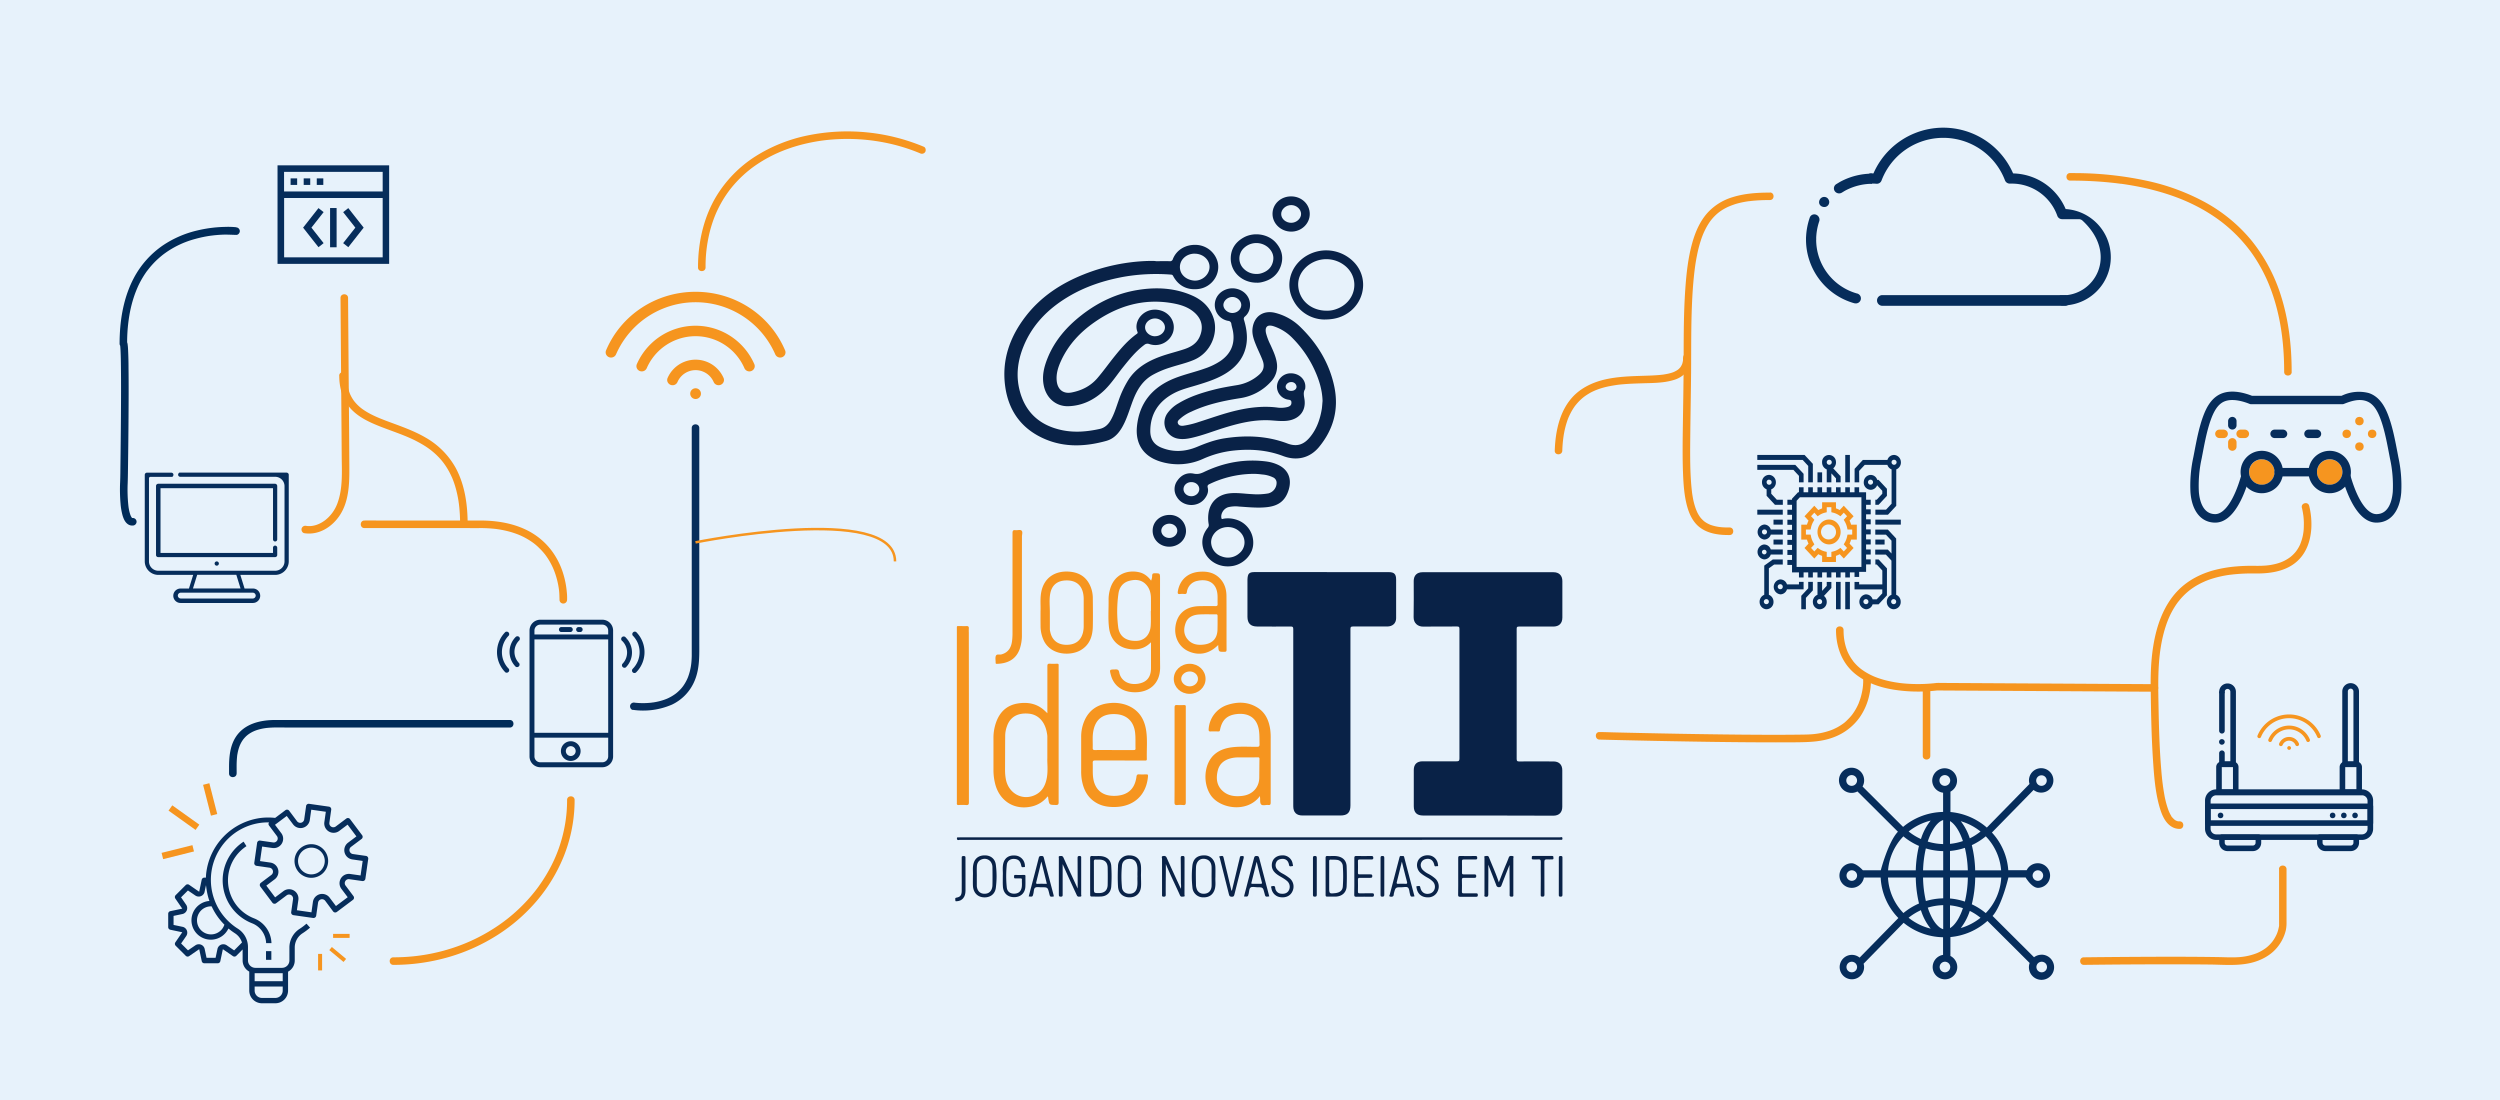 <svg xmlns="http://www.w3.org/2000/svg" viewBox="0 0 1986 874"><defs><style>.cls-1{fill:#e7f2fb;}.cls-2{fill:#062d5b;}.cls-3{fill:#f6951f;}.cls-4{fill:#092247;}.cls-5{fill:#002b58;}.cls-6{fill:none;stroke:#f6951f;stroke-miterlimit:10;stroke-width:2px;}</style></defs><title>fundo</title><g id="Camada_2" data-name="Camada 2"><rect class="cls-1" width="1986" height="874"/></g><g id="Camada_1" data-name="Camada 1"><path class="cls-2" d="M190.86,105.71h5.19v5.19h-5.19Z" transform="translate(40 36)"/><path class="cls-2" d="M201.25,105.71h5.2v5.19h-5.2Z" transform="translate(40 36)"/><path class="cls-2" d="M211.64,105.71h5.2v5.19h-5.2Z" transform="translate(40 36)"/><path class="cls-2" d="M180.47,95.32V173.6h88.67V95.32ZM264,100.51V116.1H185.66V100.51Zm-78.29,67.9V121.3H264v47.11Z" transform="translate(40 36)"/><path class="cls-2" d="M213,129.31l-12.22,15.53L213,160.37l4.08-3.22-9.69-12.31,9.69-12.32Z" transform="translate(40 36)"/><path class="cls-2" d="M232.6,132.52l9.69,12.32-9.69,12.31,4.09,3.22,12.21-15.53-12.21-15.53Z" transform="translate(40 36)"/><path class="cls-2" d="M222.21,129.26h5.19v31.18h-5.19Z" transform="translate(40 36)"/><path class="cls-2" d="M187.62,339.46H102.5a.28.28,0,0,0-.2.08c-1.59,1.44-.56,3.23.9,3.23h75.35a7.44,7.44,0,0,1,7.48,7.4V410a7.44,7.44,0,0,1-7.48,7.4H85.84a7.44,7.44,0,0,1-7.49-7.4V344a1.21,1.21,0,0,1,1.21-1.2H96.81a.26.26,0,0,0,.19-.07c1.57-1.45.55-3.24-.89-3.24H76.76A1.75,1.75,0,0,0,75,341.2V410A10.81,10.81,0,0,0,85.88,420.7h27.58l-3.35,10.82h-6.57a5.82,5.82,0,0,0-5.8,4.74,5.76,5.76,0,0,0,5.72,6.74h57.37a5.84,5.84,0,0,0,5.8-4.74,5.77,5.77,0,0,0-5.72-6.74h-6.63l-3.35-10.82H178.5A10.82,10.82,0,0,0,189.39,410V341.2A1.75,1.75,0,0,0,187.62,339.46Zm-26.93,100h-57a2.39,2.39,0,0,1-2.41-2.11,2.34,2.34,0,0,1,2.36-2.53h57.12a2.35,2.35,0,0,1,2.37,2.53A2.39,2.39,0,0,1,160.69,439.47Zm-9.61-8H113.29l3.35-10.82h31.09Z" transform="translate(40 36)"/><path class="cls-2" d="M178.35,394.15a1.68,1.68,0,0,0,1.88-1.67V350.09a1.82,1.82,0,0,0-1.83-1.8H85.76a1.81,1.81,0,0,0-1.82,1.81v54.8a1.68,1.68,0,0,0,1.69,1.67h92.91a1.68,1.68,0,0,0,1.69-1.66v-5.75a1.71,1.71,0,0,0-1.48-1.71,1.67,1.67,0,0,0-1.87,1.66v4.15H87.51V351.82h89.37v40.61A1.71,1.71,0,0,0,178.35,394.15Z" transform="translate(40 36)"/><path class="cls-2" d="M133.59,410.75a1.69,1.69,0,1,0-.23,2.14A1.67,1.67,0,0,0,133.59,410.75Z" transform="translate(40 36)"/><path class="cls-3" d="M583.68,242.32c-12-28.26-39.88-46.52-71.11-46.52s-59.14,18.26-71.11,46.52a4.06,4.06,0,0,0,.55,4.09A4.31,4.31,0,0,0,446,248a4.25,4.25,0,0,0,3.39-2.53,69,69,0,0,1,126.46,0,4.3,4.3,0,0,0,7.49.7A4.05,4.05,0,0,0,583.68,242.32Z" transform="translate(40 36)"/><path class="cls-3" d="M559.24,253.29a50.94,50.94,0,0,0-93.34,0,4.08,4.08,0,0,0,.54,4.1,4.31,4.31,0,0,0,3.94,1.61,4.26,4.26,0,0,0,3.39-2.52,42.33,42.33,0,0,1,77.6,0,4.3,4.3,0,0,0,7.48.69A4,4,0,0,0,559.24,253.29Z" transform="translate(40 36)"/><path class="cls-3" d="M534.8,264.24a24.27,24.27,0,0,0-44.45,0,4,4,0,0,0,.52,4.1A4.32,4.32,0,0,0,494.8,270a4.27,4.27,0,0,0,3.4-2.52,15.66,15.66,0,0,1,28.74,0,4.25,4.25,0,0,0,3.92,2.53H531a4.28,4.28,0,0,0,3.44-1.87A4.06,4.06,0,0,0,534.8,264.24Z" transform="translate(40 36)"/><path class="cls-3" d="M516.83,276.82a4.26,4.26,0,1,0-4.26,4.15A4.21,4.21,0,0,0,516.83,276.82Z" transform="translate(40 36)"/><path class="cls-3" d="M893.08,564c0-12.63,0-25.27,0-37.91,0-1.48.32-2.1,1.92-2a52.87,52.87,0,0,0,5.63,0c1,0,1.46.32,1.36,1.34,0,.32,0,.65,0,1q0,37.43,0,74.86c0,1.75-.41,2.43-2.23,2.23a22.92,22.92,0,0,0-4.46,0c-1.72.17-2.29-.33-2.28-2.18C893.12,588.89,893.08,576.45,893.08,564Z" transform="translate(40 36)"/><path class="cls-4" d="M1142.09,611.85h-51.56c-5,0-7.41-2.4-7.42-7.35q0-14.4,0-28.8c0-4.48,2.47-6.92,7-6.92,9,0,18,0,27,0,1.68,0,2.27-.29,2.27-2.16q-.11-51.46,0-102.93c0-1.56-.29-2.05-2-2-9,.09-17.9-.06-26.85.09-4,.06-7.67-2.6-7.55-7.6.23-9.53.06-19.07.07-28.6,0-4.41,2.57-7,7-7q52.05,0,104.09,0c4.37,0,7,2.66,7,7q0,14.51,0,29c0,4.63-2.59,7.16-7.28,7.17-9.08,0-18.16,0-27.24,0-1.5,0-1.78.42-1.78,1.83q.07,51.66,0,103.32c0,1.68.49,2,2,2,9.08-.08,18.16-.05,27.24,0,4.41,0,7,2.56,7,7q0,14.49,0,29c0,4.52-2.59,7.08-7.13,7.08Z" transform="translate(40 36)"/><path class="cls-4" d="M987.36,534.19q0-35.22,0-70.43c0-1.58-.33-2.07-2-2.06-8.89.09-17.77.05-26.66,0-5.21,0-7.72-2.52-7.72-7.76v-28.4c0-.39,0-.78,0-1.17.23-4.64,1.08-5.93,6-5.92q53.12.13,106.23.05c4.27,0,5.85,1.49,5.87,5.84q.07,15.36,0,30.74c0,4-2.78,6.6-7.05,6.61-9.08,0-18.16.06-27.24,0-1.61,0-2,.39-2,2q.06,70,0,140.08c0,5.71-2.33,8.06-8,8.06H994.77c-4.91,0-7.4-2.48-7.4-7.42Q987.36,569.32,987.36,534.19Z" transform="translate(40 36)"/><path class="cls-4" d="M878,171.49c3.69,0,7.39-.09,11.07,0a2.27,2.27,0,0,0,2.65-1.69c3-7.49,10.35-11.78,19-11.25a18.37,18.37,0,0,1,16.48,13.21c2.73,10.1-4.54,20.53-15.21,21.82-8.89,1.08-15.88-2.5-20.1-10.41-.52-1-1.23-1-2-1.05a150.71,150.71,0,0,0-36.8,1.69c-16,2.87-31.22,7.87-45.18,16.34-15.51,9.41-27.78,21.82-34.76,38.85-4.73,11.56-6.29,23.51-3,35.74,4.59,17.14,16,27.18,33.15,30.9,10.13,2.19,20.25,1.32,30.27-.89,4-.87,6.74-3.41,8.74-6.88,2.77-4.8,4.33-10.09,6.17-15.26a79.56,79.56,0,0,1,8-17c6.12-9.36,15.14-14.64,25.33-18.36,6.21-2.26,12.65-3.75,18.91-5.83,5.32-1.78,9.88-4.48,12.29-9.92,3.24-7.3,1.8-14-4.22-19.3-5-4.39-11.13-6.22-17.5-7.34-22.9-4-43.35,2.18-62,15.23-11.17,7.8-20.3,17.51-26.15,30-2.46,5.24-4.32,10.71-3.67,16.66.74,6.8,5.29,10.38,12,9,7.93-1.58,14.91-5.09,20.28-11.34,4.86-5.66,9.16-11.77,13.84-17.56,5.23-6.47,10.67-12.73,17.49-17.61a1.19,1.19,0,0,0,.52-1.63c-3.65-8.83,5.75-20.22,17.94-17.11,8,2,12.6,9.78,10.38,17.26A14.76,14.76,0,0,1,873,237.3a3.91,3.91,0,0,0-4,.71c-6.65,5-11.83,11.41-17,17.86-4.79,6-9,12.61-14.55,18-7.92,7.63-17.4,12.42-28.57,12.82-9.72.34-17.38-6.12-19.59-15.83-1.81-8,.07-15.45,3.05-22.73,5.68-13.86,15.24-24.74,26.92-33.83,13.3-10.37,28.18-17.36,44.91-20,14.73-2.35,29.24-1.56,43,4.53,8.27,3.65,14.4,9.65,17.09,18.56,3.45,11.4-2.21,26.73-15.84,32.51-6.16,2.62-12.69,4-19,6.09a73.07,73.07,0,0,0-13.73,5.83c-8,4.53-12.43,11.83-15.61,20.12-2.25,5.85-4,11.9-6.64,17.59-3.12,6.66-7.28,12.68-14.62,14.72-18.25,5.07-36.44,5.39-53.65-3.82-15.56-8.33-24.13-21.87-26.59-39.11-3-21.1,3.55-39.66,16.36-56.2,12-15.48,27.8-25.83,45.77-33.05a150.44,150.44,0,0,1,51-10.75c2.07-.07,4.15,0,6.22,0Zm31.17-6c-7.44,0-12.87,5.77-11.7,12.49.83,4.72,5.12,8.27,10.73,8.88,6.67.72,12.88-4.78,12.65-11.21C920.67,170.09,915.47,165.56,909.19,165.54Zm-31.53,65.59c4.26,0,7.78-3.24,7.79-7s-3.72-7.16-8-7.09-7.78,3.32-7.78,7.08S873.36,231.19,877.66,231.13Z" transform="translate(40 36)"/><path class="cls-4" d="M1010.65,282.55c-.26-9-2.86-17.08-6.46-24.9a88.21,88.21,0,0,0-17.3-24.95,36.92,36.92,0,0,0-15.15-9.54c-4.92-1.57-7.11.47-6,5.56a48.35,48.35,0,0,0,3.61,9.41c2,4.47,4.13,8.91,4.92,13.84a17.64,17.64,0,0,1-4.65,15.24,41.25,41.25,0,0,1-24.93,13.17c-13.23,2.09-26.2,4.94-38.38,10.68a32.75,32.75,0,0,0-8.54,5.33c-1.14,1.06-2.77,2.12-2,4s2.72,2,4.51,1.78a67.31,67.31,0,0,0,11.86-2.9c10.18-3.21,20.21-6.91,30.63-9.29s20.92-3.58,31.62-2.26a20.85,20.85,0,0,0,8.5-.41c1.47-.44,2.82-1.12,3-2.92.12-1.55-.09-2.59-2.13-2.84a10.49,10.49,0,0,1-9.33-10.84,10.93,10.93,0,0,1,10.82-10.15c7.28-.08,12.66,5.56,11.58,12.15,0,.12,0,.28-.06.38-1.77,2.75-.84,5.54-.45,8.47,1.26,9.29-4.69,15.91-14.58,16.78-4.1.36-8.15-.14-12.22-.4-12.83-.8-25.08,2.19-37.19,5.94-8.4,2.6-16.59,5.86-25.17,7.84-3.94.91-7.9,1.53-11.93.64a12.91,12.91,0,0,1-8-19.84,27.73,27.73,0,0,1,9-8.13c8.9-5.39,18.71-8.46,28.71-11,6-1.52,12-2.49,18.11-3.5a34.71,34.71,0,0,0,17-8.06c3.71-3.16,4.73-6.87,3-11.47-1.61-4.24-3.68-8.27-5.37-12.46s-3.22-8.4-2.67-13c1.13-9.5,8.36-14.59,17.69-12.44a43.77,43.77,0,0,1,21,12c13.08,12.94,22.34,28.25,26.21,46.35,3.84,17.95-.45,34.24-12.12,48.34-7.31,8.82-17.75,11.19-28.48,7.12-12.58-4.78-25.56-5.75-38.82-4.39A79.71,79.71,0,0,0,916,328.39a47.75,47.75,0,0,1-34.14,2.3c-13.39-4.11-20.08-14-18.66-28,1.92-18.91,12.51-31.26,29.85-38.17,7.88-3.14,16.21-4.94,24.18-7.81a52.59,52.59,0,0,0,12.2-5.88c8.38-5.76,11.8-13.64,10.05-23.69-.35-2-1-3.9-1.31-5.88a2.61,2.61,0,0,0-2.47-2.35,12.85,12.85,0,0,1-9.74-17.48c2.58-6.32,10.05-9.78,17-7.85s11,8.07,9.91,14.85a11.4,11.4,0,0,1-3.88,7,2.29,2.29,0,0,0-.71,2.83c1.69,5.76,2.74,11.63,2.07,17.64-1.21,10.75-7,18.59-15.91,24.31-7.27,4.67-15.41,7.26-23.58,9.74-6.37,1.94-12.91,3.48-18.79,6.69-11.77,6.4-18.22,16.17-18.28,29.81,0,6.25,2.79,10.65,8.56,13.05,9.58,4,19.22,3.38,28.56-.5,7.15-3,14.32-5.65,22-6.82,16.91-2.6,33.61-2,49.77,4.12,7.71,2.93,13.16.78,17.94-5,5.45-6.56,8.09-14.38,9.46-22.67C1010.34,286.54,1010.46,284.4,1010.65,282.55ZM939,199.92c-3.7,0-7.07,3-7.13,6.31s3.33,6.44,7.18,6.41,7-2.95,7-6.36S942.72,199.94,939,199.92Zm46.73,74.6c2.46,0,4.27-1.43,4.25-3.33a4,4,0,0,0-4.25-3.67c-2.36,0-4.46,1.78-4.41,3.77C981.35,273.11,983.29,274.54,985.71,274.52Z" transform="translate(40 36)"/><path class="cls-4" d="M954.43,340.45a82.31,82.31,0,0,0-33.71,8.15c-1.32.65-1.67,1.32-1.29,2.83.82,3.26-.42,6.12-2.39,8.66-5.59,7.24-17.35,6.63-22.06-1.19a11.39,11.39,0,0,1,.37-13.17c3.13-4.5,7.71-6.55,13-5.46,3.1.64,5.35,0,8.07-1.29,15.77-7.57,32.37-10.66,49.83-8.35a31.65,31.65,0,0,1,8.57,2.42c8.35,3.64,11.65,11.06,8.93,20-2.64,8.64-7.89,12.78-17.2,13.83-7.4.84-14.75,0-22.12-.46a24.62,24.62,0,0,0-8.68.48c-3.66,1.07-6.27,5.28-5.44,8.79.25,1.05,1.08.48,1.58.39a21.11,21.11,0,0,1,9.8.62,19.07,19.07,0,0,1,13.84,19.87c-.51,8-7.52,15.44-16.07,17-11,2-21.21-4.23-23.77-14.45-1.45-5.81,0-11,3.63-15.66a3.37,3.37,0,0,0,.88-2.94,27.55,27.55,0,0,1,.06-10.24c1.71-8.08,7.65-13.26,16.06-14.32,6.19-.77,12.29.33,18.42.59a52.07,52.07,0,0,0,12.78-.58,8.69,8.69,0,0,0,6.59-9,4.7,4.7,0,0,0-2.94-3.82,23.9,23.9,0,0,0-8.6-2.23A49.29,49.29,0,0,0,954.43,340.45Zm-19.06,42.27a13.09,13.09,0,0,0-3.84.52c-6.06,1.64-10.21,7.47-9.29,13a12,12,0,0,0,8.19,9.75,13.52,13.52,0,0,0,14-2.39,11.22,11.22,0,0,0,1.37-16.24A13.41,13.41,0,0,0,935.37,382.72Zm-35.19-30.16c0,3.11,2.73,5.62,6.17,5.65s6.38-2.56,6.35-5.7-2.82-5.53-6.3-5.53S900.19,349.44,900.18,352.56Z" transform="translate(40 36)"/><path class="cls-3" d="M792.24,596.63a22.19,22.19,0,0,1-12.5,8c-13.88,3.29-26-4.34-29.31-18.48a43.88,43.88,0,0,1-1.22-10.4c0-8.43,0-16.86,0-25.3a36.36,36.36,0,0,1,3-14.93c3.2-7.08,8.59-11.41,16.29-12.67s15-.06,21.05,5.41c.77.68,1.5,1.4,2.49,2.34v-2.13c0-11.74,0-23.48,0-35.22,0-1.49.32-2.09,1.91-2a44.23,44.23,0,0,0,5.64,0c1.15-.05,1.53.39,1.39,1.46a5,5,0,0,0,0,.77q0,53.91,0,107.81c0,1.84-.54,2.22-2.25,2.19-5.2-.11-5.2,0-6-5.18A2.41,2.41,0,0,0,792.24,596.63ZM792,566.32c0-7.46,0-12.52,0-17.58a16.35,16.35,0,0,0-.35-2.5c-1.44-8.71-6.69-14.62-14.42-15.32-8.35-.76-14.78,2.25-17.44,10.37a22.66,22.66,0,0,0-1.26,6.86c-.08,9.14-.08,18.29-.12,27.43a40.71,40.71,0,0,0,.56,7c2,11.9,13.7,18.09,24,12.62,5.4-2.88,7.68-7.88,8.68-13.58C792.64,575.73,791.83,569.8,792,566.32Z" transform="translate(40 36)"/><path class="cls-3" d="M849.45,568.13c-6.49,0-13,0-19.46,0-1.56,0-2,.46-1.93,2,.19,4.27-.24,8.55.52,12.81,1.46,8.17,6.81,12.91,15.07,13.25a25.61,25.61,0,0,0,7.15-.6c6.91-1.68,10.93-6.46,12-14.52.2-1.5.64-2,2.13-1.91,1.94.12,3.89.06,5.84,0,1,0,1.29.34,1.21,1.39-1.13,14.69-10.82,24-25.62,24.51-5.13.19-10.11-.43-14.69-2.87C824,598.06,820.61,591.19,819.3,583a42.85,42.85,0,0,1-.42-6.79c0-8.89,0-17.77,0-26.66a32,32,0,0,1,3-13.93c3.84-7.94,10.38-12.06,19-13a30.36,30.36,0,0,1,13.63,1.32c9.88,3.54,14.73,11,16.09,21,1,7.28.23,14.64.45,22,0,1.32-.68,1.26-1.58,1.25Zm-4.33-8.3c5.12,0,10.24,0,15.35,0,.93,0,1.63,0,1.59-1.29-.14-4.2.15-8.41-.34-12.61-1-8.7-6.56-14.09-15.14-14.6-10.56-.64-16.7,4.18-18.22,14.49-.6,4-.15,8.16-.31,12.23-.06,1.54.53,1.82,1.91,1.8C835,559.79,840.06,559.83,845.12,559.83Z" transform="translate(40 36)"/><path class="cls-3" d="M960.87,596.38c-9.85,13.52-31.54,10.28-39-.6-6.48-9.44-5.5-24.7,2.48-32.08,4.22-3.9,9.43-5.52,15-6.14,6.4-.7,12.83-.24,19.24-.3,1.46,0,2-.3,2-1.9-.12-4,.08-7.91-.6-11.83-1.76-9.94-9-13.29-17.59-12.27-7.85.93-11.73,4.82-13.25,12.7-.18,1-.58,1.11-1.39,1.1-2,0-4-.11-6,0-1.46.09-1.7-.49-1.62-1.79A21.69,21.69,0,0,1,935,524c8.07-2.64,16.13-2.6,23.63,1.93,6.61,4,9.43,10.4,10.46,17.78a49.24,49.24,0,0,1,.35,7c0,16.92,0,33.85,0,50.77,0,1.63-.43,2.2-2,2-1.9-.22-4.41.82-5.57-.44s-.65-3.55-.89-5.41C961,597.34,960.94,597,960.87,596.38ZM949.8,565.67c-3.26.13-7.09-.31-10.88.47-5.67,1.16-10,4-11.5,9.9-1.52,6.12-1,12,4,16.43,4.32,3.83,9.69,4.43,15.17,3.82,9.23-1,13.7-7.59,13.77-14.43.06-5,.07-10,.16-15,0-1.13-.52-1.26-1.43-1.25C956.19,565.69,953.27,565.67,949.8,565.67Z" transform="translate(40 36)"/><path class="cls-3" d="M874.32,474.24c-5.22,5.4-11.29,6.29-17.66,5.27-8.59-1.37-14.32-7.42-15.54-16.14-1.07-7.67-.32-15.41-.46-23.11a28.33,28.33,0,0,1,.84-6.93c3.15-13.39,14.31-16.91,23.62-14.7,3.88.92,6.83,3.3,9.31,6.62a10.17,10.17,0,0,0,.85-4.17c.13-1.38.7-1.67,2-1.67,4.25,0,4.25,0,4.25,4.26,0,23.48-.14,46.95.06,70.43.11,12.72-8.34,20.08-20.5,19.83-9.6-.2-16.35-5.2-18.59-13.59-1.2-4.52-1.2-4.44,3.46-4.55,1.85-.05,2.74.19,3.17,2.4,1.24,6.45,7.14,10,14.38,9.05s10.83-5.05,10.84-12.44V474.24Zm-.12-24.91h.12c0-3.24,0-6.48,0-9.72,0-4.11-.9-8-3.78-11.13-3.67-4-8.36-4.37-13.25-3.12-5.15,1.31-8,5-8.77,10.06a100.22,100.22,0,0,0-.25,26.52c.87,7.73,6.47,11.58,14.87,11.15,6.27-.32,10.61-5,11-12.3C874.38,457,874.2,453.15,874.2,449.33Z" transform="translate(40 36)"/><path class="cls-3" d="M729.7,532.65q0,34.33,0,68.67c0,1.82-.5,2.34-2.25,2.2a45.52,45.52,0,0,0-5.84,0c-1.24.07-1.63-.42-1.48-1.56a8,8,0,0,0,0-1q0-68.57,0-137.13c0-2.84-.25-2.46,2.5-2.48,1.69,0,3.38.11,5,0s2.16.52,2,2.09a26.85,26.85,0,0,0,0,3.11Z" transform="translate(40 36)"/><path class="cls-3" d="M927.7,476.42c-7,7-15.13,8.66-23.48,5-7.53-3.33-11.67-11.29-10.41-20,1.42-9.94,8.11-15.61,18.85-15.88,4.27-.1,8.55-.1,12.83-.05,1.31,0,1.86-.3,1.79-1.71-.11-2.27.05-4.54-.08-6.81-.6-10.71-8.39-13.27-16-11.53a10.23,10.23,0,0,0-8.34,8.9c-.19,1.19-.68,1.65-1.89,1.54a15.75,15.75,0,0,0-3.5,0c-2,.28-2-.7-1.78-2.24,1.59-9.05,7.86-14.7,17.13-15.43,6.29-.49,12,.69,16.49,5.52,3.65,3.92,5,8.77,5,13.93.11,14.13,0,28.26.07,42.39,0,1.34-.35,1.77-1.73,1.76-4.47,0-4.47.05-4.89-4.33C927.83,477.18,927.78,477,927.7,476.42Zm-.45-16.85c0-2.07,0-4.15,0-6.22,0-1-.33-1.36-1.34-1.35-4.47.07-9-.13-13.42.15s-8.78,1.9-10.57,6.62-1.76,9.4,1.71,13.36,8.2,4.54,13,3.88c7-.95,10.56-5.3,10.56-12.36Z" transform="translate(40 36)"/><path class="cls-3" d="M786.59,449.67c.23-4.81-.51-10.53.76-16.18,2.47-10.93,11.06-16,21.55-15.41,7.73.46,13.65,3.73,17,10.92a24.26,24.26,0,0,1,2.23,10.18c.07,7.59.19,15.18,0,22.76-.22,7.84-2.69,14.68-10,18.76-7.67,4.27-22.82,4.08-28.75-7.44a27,27,0,0,1-2.76-12.4C786.57,457.42,786.59,454,786.59,449.67Zm7.42,1c0,4.48,0,9,0,13.42a9.67,9.67,0,0,0,.33,1.91c1.33,6.39,5.76,10.06,12.35,10.23,7.29.18,11.94-3.11,13.59-9.65a22.12,22.12,0,0,0,.61-5.39c0-7.07,0-14.14,0-21.21a23.67,23.67,0,0,0-.41-4.44c-1.34-6.86-5.83-10.46-13.09-10.45s-11.78,3.57-13.08,10.45C793.38,440.53,794.05,445.61,794,450.65Z" transform="translate(40 36)"/><path class="cls-4" d="M1011.72,217.82a28.07,28.07,0,0,1-24.2-15.06c-6.38-11.6-3.08-25.52,7.58-33.67a30.58,30.58,0,0,1,41.4,4.17c11.92,13.71,6.47,35-10.81,42.15C1021.81,217,1017.75,217.83,1011.72,217.82Zm2.13-7a20.49,20.49,0,0,0,7.72-1.3c15-5.2,19.19-23.14,7.92-33.53a23.61,23.61,0,0,0-31.68,0c-5.08,4.72-7.45,10.61-6.22,17.52C993.42,203.76,1002.52,210.82,1013.85,210.82Z" transform="translate(40 36)"/><path class="cls-4" d="M960.79,631.19q-119.19,0-238.38,0c-.71,0-1.8.63-2.13-.59-.18-.63-.29-1.51.91-1.4a11.42,11.42,0,0,0,1.17,0q238.38,0,476.76,0c.73,0,2.12-.81,2.07,1,0,.62-.15,1-.86.94s-1.17,0-1.75,0Z" transform="translate(40 36)"/><path class="cls-3" d="M771.8,428.78q0,19.74,0,39.5A33.28,33.28,0,0,1,770,479.73c-3.18,8.73-10.43,11.4-18,11.63-.73,0-1.12-.17-1.06-.95,0-.07,0-.13,0-.2,0-1.69-.39-3.5.11-5,.66-2,2.9-.93,4.39-1.33,5-1.32,7.84-4.77,8.55-10.78a50.32,50.32,0,0,0,.35-5.62q0-40,0-80c0-1.9.49-2.56,2.36-2.31,1.65.23,3.79-.69,4.86.39s.27,3.09.28,4.7Q771.82,409.51,771.8,428.78Z" transform="translate(40 36)"/><path class="cls-4" d="M958.3,188.57c-11.75,0-20.88-8.72-20.59-19.71.19-7.2,3.83-12.51,10-16.05,8.28-4.74,19.58-3,25.69,3.81,4.9,5.48,6.48,11.8,4.05,18.75-2.49,7.12-7.86,11.17-15.13,12.8A14,14,0,0,1,958.3,188.57Zm-.28-6.95a11.81,11.81,0,0,0,3.84-.48c4.72-1.42,8.12-4.28,9.34-9.19,1.11-4.5-.4-8.28-3.74-11.36a14.32,14.32,0,0,0-19,.18,11.36,11.36,0,0,0-.28,16.88A13.84,13.84,0,0,0,958,181.62Z" transform="translate(40 36)"/><path class="cls-4" d="M985.65,120c8.29,0,14.82,6.17,14.82,14s-6.78,14.11-14.88,14-14.75-6.38-14.71-14.18S977.46,120,985.65,120Zm.08,21c4.21,0,7.89-3.35,7.85-7.08s-3.64-7-7.88-7-8,3.36-7.93,7.19S981.51,141,985.73,141Z" transform="translate(40 36)"/><path class="cls-4" d="M875.66,385.56c0-7.13,5.85-12.53,13.5-12.5a12.8,12.8,0,0,1,13,12.79c0,6.93-6,12.5-13.42,12.45S875.63,392.63,875.66,385.56Zm19.58.09c0-3.16-2.83-5.67-6.38-5.64s-6.39,2.64-6.32,5.75,2.94,5.57,6.32,5.59S895.25,388.77,895.24,385.65Z" transform="translate(40 36)"/><path class="cls-3" d="M905,515.19c-7,0-12.54-5.25-12.55-11.88s5.6-12,12.67-12,12.62,5.39,12.57,12.11C917.66,510,912,515.2,905,515.19Zm.14-17.79c-3.64,0-6.78,2.67-6.79,5.85s3.14,6,6.71,6,6.54-2.63,6.61-5.81C911.75,500.09,908.87,497.44,905.15,497.4Z" transform="translate(40 36)"/><path class="cls-4" d="M1142.29,650.9c.14,7.83,0,15.67,0,23.51,0,1.8-.72,2.31-2.47,1.87-1-.27-.56-1-.56-1.58,0-7.13,0-14.26,0-21.39,0-2.53,0-5.06,0-7.59,0-.58-.52-1.65.66-1.64,1,0,2.28-.65,2.93,1,2.41,6.13,5.19,12.12,7.31,18.37.14.43.31.84.54,1.45,1.4-3.58,2.72-7,4.1-10.44,1.22-3.06,2.62-6.06,3.72-9.16.61-1.72,1.85-1.33,3-1.26,1.32.09.66,1.23.67,1.84,0,9.54,0,19.07,0,28.6,0,.92.32,1.87-1.35,1.84s-1.61-.66-1.59-1.86c.09-7.76-.13-15.53-.08-23.38-.8,2-1.62,4-2.41,6-1.32,3.37-2.65,6.74-3.92,10.12-.38,1-.8,1.55-2,1.56a2,2,0,0,1-2.21-1.62C1146.52,661.7,1144.4,656.3,1142.29,650.9Z" transform="translate(40 36)"/><path class="cls-4" d="M886.14,650.36c.05,8.09-.17,16.1-.08,24.11,0,1.18,0,1.85-1.58,1.87s-1.36-.89-1.36-1.83c0-9.41,0-18.81,0-28.22,0-.75-.67-2,.67-2.22s2.36-.21,3.08,1.43c3.52,8,7.22,15.89,10.86,23.82.07.16.17.32.39.72a20.26,20.26,0,0,0,0-4.29c-.05-6.75-.06-13.49-.16-20.23,0-1.23.37-1.52,1.55-1.54s1.5.43,1.49,1.58c0,9.66,0,19.33-.05,29,0,.58.54,1.65-.64,1.67-1,0-2.2.59-2.93-1-3.47-7.79-7.3-15.43-10.6-23.3C886.54,651.38,886.34,650.87,886.14,650.36Z" transform="translate(40 36)"/><path class="cls-4" d="M804.17,650.49c0,8.27,0,16.17,0,24.07,0,1,.1,1.82-1.44,1.77-1.33,0-1.6-.44-1.59-1.66.06-6.36,0-12.71,0-19.06,0-3.24,0-6.49,0-9.72,0-.64-.54-1.75.73-1.83,1.07-.06,2.21-.42,2.89,1.13,2.12,4.85,4.42,9.63,6.64,14.44,1.51,3.26,3,6.53,4.7,10.24v-5.48c0-6.22,0-12.44-.08-18.66,0-1.09,0-1.75,1.49-1.77,1.65,0,1.38.92,1.38,1.87,0,9.6,0,19.19,0,28.78,0,.56.59,1.63-.67,1.63-1,0-2.13.5-2.78-1-2.19-4.9-4.49-9.75-6.73-14.62C807.25,657.39,805.8,654.1,804.17,650.49Z" transform="translate(40 36)"/><path class="cls-4" d="M826,660.07c0-4.74.06-9.47,0-14.2,0-1.39.24-2,1.78-1.87,2.65.22,5.31-.21,8,.27,4.15.77,6.7,3.38,7,7.63a121.76,121.76,0,0,1,0,16.32c-.32,4.9-3.63,7.89-8.54,8-2.27.07-4.54,0-6.81,0-1.15,0-1.39-.39-1.38-1.45C826,669.92,826,665,826,660.07Zm3,0v9.33c0,4.09,0,4.09,4.18,4.05s6.65-2.2,6.75-6.53c.1-4.54.11-9.08,0-13.61-.12-4.37-2.36-6.41-6.78-6.45a20.13,20.13,0,0,1-2.33,0c-1.39-.17-1.9.23-1.85,1.76C829,652.45,829,656.28,829,660.1Z" transform="translate(40 36)"/><path class="cls-4" d="M732.89,659.43c.17-2.47-.35-5.65.34-8.8,1-4.68,4.22-7.16,9.2-7.12,4.54,0,8,2.72,8.64,7.3a70.9,70.9,0,0,1,0,18.58c-.65,5-4.66,7.82-9.7,7.46s-8.22-3.89-8.47-9.36C732.79,665,732.89,662.58,732.89,659.43Zm3.09.69h0v7.2c0,.19,0,.39,0,.58.39,4.33,3.16,6.61,7.34,6,3-.41,5-2.9,5.08-6.82.12-4.67.07-9.34,0-14a7.43,7.43,0,0,0-1.55-4.71,6.15,6.15,0,0,0-6.71-1.77c-2.43.75-4,2.74-4.13,5.73C735.87,654.93,736,657.53,736,660.12Z" transform="translate(40 36)"/><path class="cls-4" d="M925.53,660.82c-.19,2.41.36,5.59-.32,8.73-1.06,4.84-4.36,7.44-9.28,7.31a8.5,8.5,0,0,1-8.68-8,80.43,80.43,0,0,1-.06-16.85c.58-5.86,4-8.67,9.92-8.5,4.71.14,8.12,3.8,8.39,9.18C925.63,655.14,925.53,657.61,925.53,660.82Zm-3.06-.63c0-2.53.08-5.06,0-7.58-.12-3.1-1.63-5.2-4.09-6-4.5-1.43-8.06,1.19-8.29,6.41-.21,4.72-.07,9.46,0,14.19a9.32,9.32,0,0,0,.49,2.66,5.51,5.51,0,0,0,5.29,4.11c3.92.17,6.42-2.11,6.62-6.22C922.57,665.25,922.47,662.72,922.47,660.19Z" transform="translate(40 36)"/><path class="cls-4" d="M866.42,660.23c0,2.73.19,5.46,0,8.16-.46,5.35-4.08,8.55-9.27,8.47s-8.7-3.38-9-8.62-.26-10.77,0-16.14a8.53,8.53,0,0,1,8.92-8.59c5.45,0,8.85,3,9.31,8.56.22,2.71,0,5.44,0,8.16Zm-2.8-.09c-.2-2.91.28-5.84-.32-8.73-.69-3.36-2.81-5.14-6.09-5.11s-5.62,1.92-5.93,5.26a91.41,91.41,0,0,0,0,17.27c.32,3.34,2.74,5.16,6,5.17s5.37-1.76,6-5.13C863.88,666,863.42,663.05,863.62,660.14Z" transform="translate(40 36)"/><path class="cls-4" d="M1013.05,660.22c0-4.86,0-9.72,0-14.57,0-1.24.26-1.74,1.59-1.65,2.58.18,5.18-.22,7.75.22,4.53.76,7.23,3.55,7.39,8.13.2,5.23.22,10.49,0,15.73-.21,4.92-3.67,8-8.62,8.18-2.2.06-4.41-.06-6.61,0-1.21.06-1.51-.31-1.5-1.5C1013.09,669.94,1013.05,665.08,1013.05,660.22Zm2.86,0v8.56c0,5.27,0,5.27,5.32,4.66a7.48,7.48,0,0,0,.94-.2c2.74-.63,4.39-2.31,4.57-5.06a120.44,120.44,0,0,0,0-16.12,5.2,5.2,0,0,0-4.82-5c-1.53-.2-3.1-.06-4.65-.18-1.19-.09-1.38.47-1.37,1.5C1015.94,652.32,1015.91,656.28,1015.91,660.23Z" transform="translate(40 36)"/><path class="cls-4" d="M756.63,659.36c.19-2.5-.39-5.82.31-9.09,1-4.6,4.34-7,9.23-6.67a8.26,8.26,0,0,1,8,7.82c0,.57.43,1.47-.68,1.4-.81-.05-1.85.6-2.18-1.05-.73-3.71-2.31-5.17-5.33-5.43-3.31-.28-5.85,1.47-6.2,4.76a88.63,88.63,0,0,0,0,17.84c.32,3.22,2.56,4.95,5.67,5,3.44,0,5.54-1.61,6.17-4.92.4-2.06.08-4.14.19-6.21,0-.76-.27-1-1-1-1.36,0-2.72-.06-4.08,0s-1.12-.68-1.15-1.49.07-1.32,1.12-1.28c2.27.07,4.54.05,6.8,0,.82,0,1.15.2,1.13,1.08-.06,2.79.09,5.58-.08,8.36-.31,5.11-3.82,8.25-9,8.22s-8.59-3.31-8.84-8.59C756.53,665.48,756.63,662.81,756.63,659.36Z" transform="translate(40 36)"/><path class="cls-4" d="M1083.67,676.07c-3,.45-3,.45-3.69-2.26-.42-1.62-.44-3.72-1.49-4.68s-3.21-.29-4.89-.31c-5,0-5,0-6.28,4.87-.22.89,0,2.1-1,2.49a3.17,3.17,0,0,1-2.44-.11c-.53-.29.09-1.16.25-1.75q3.72-14.37,7.49-28.73c.23-.87.37-1.88,1.68-1.56.77.19,1.81-.57,2.19.89C1078.17,655.31,1080.93,665.68,1083.67,676.07Zm-10-27.67c-1.38,5.57-2.7,11-4.06,16.33-.3,1.18.12,1.42,1.22,1.38a47.89,47.89,0,0,1,5.62,0c1.54.11,1.52-.56,1.24-1.69C1076.31,659.18,1075,653.92,1073.63,648.4Z" transform="translate(40 36)"/><path class="cls-4" d="M968.31,676.09c-3.08.44-3.08.44-3.79-2.43-1.2-4.85-1.2-4.87-6.08-4.84-1.73,0-3.92-.71-5.07.31s-1,3.1-1.41,4.73c-.64,2.52-.63,2.52-3.72,2.3,1-4,2-7.95,3.08-11.9,1.64-6.24,3.34-12.47,4.92-18.73.29-1.18.73-1.57,1.94-1.54s1.77.22,2.11,1.57C962.89,655.75,965.62,665.91,968.31,676.09Zm-10-27.63c-1.5,6-2.86,11.44-4.22,16.9-.17.67.24.73.76.73,2.26,0,4.52,0,6.78,0,1,0,1-.46.79-1.21C961,659.61,959.73,654.32,958.26,648.46Z" transform="translate(40 36)"/><path class="cls-4" d="M777.21,676.12c2.72-10.34,5.44-20.53,8-30.74.34-1.32,1-1.34,2.07-1.38s1.62.2,1.91,1.32c2.57,10,5.2,19.9,7.81,29.84a7.47,7.47,0,0,1,.12,1c-2.94.37-2.94.37-3.61-2.36-1.21-4.94-1.21-5-6.21-4.93-1.68,0-3.73-.49-4.93.29s-1,3-1.45,4.66C780.3,676.44,780.31,676.44,777.21,676.12Zm14.41-10c-1.46-5.94-2.89-11.73-4.37-17.74-1.38,5.6-2.68,10.93-4,16.24-.25,1-.32,1.57,1,1.52C786.65,666,789,666.09,791.62,666.09Z" transform="translate(40 36)"/><path class="cls-4" d="M1094.25,676.86c-4.87,0-8.13-2.69-8.91-7.44-.11-.66-.53-1.59.72-1.49.8.06,1.89-.65,2.22,1,.81,4.1,3.84,5.92,7.72,4.86s5.23-6.11,2.43-9.29a16.86,16.86,0,0,0-4.17-3.14,36.63,36.63,0,0,1-5.5-3.64,8.31,8.31,0,0,1-2.37-9.83c1.59-3.34,5.35-5,9.54-4.31a8,8,0,0,1,6.38,7.16c.07.58.5,1.49-.65,1.34-.76-.1-1.87.78-2.24-.91-.86-3.92-3.34-5.55-6.81-4.73-4,.94-5.28,5.36-2.46,8.51a16.84,16.84,0,0,0,4.21,3.08,28,28,0,0,1,5.92,4,8.5,8.5,0,0,1,1.93,9.65A8.2,8.2,0,0,1,1094.25,676.86Z" transform="translate(40 36)"/><path class="cls-4" d="M978.69,643.51a7.85,7.85,0,0,1,8.23,6.93c.09.53.73,1.58-.46,1.64-.89,0-2.17.76-2.49-1.12-.6-3.43-2.79-5-6-4.62-1.9.23-3.51,1-4.23,2.92a5.18,5.18,0,0,0,.73,5.31,14.79,14.79,0,0,0,4.43,3.42,35.25,35.25,0,0,1,5.66,3.73,8.63,8.63,0,0,1,2.12,10.42c-1.59,3.45-5.09,5.17-9.39,4.61a8.21,8.21,0,0,1-7.25-7c-.09-.58-.79-1.7.58-1.81,1-.07,2.15-.5,2.41,1.3a5.06,5.06,0,0,0,4.83,4.73c3,.29,5.13-.74,6.14-3a6,6,0,0,0-1.67-7.19c-2.4-2.11-5.39-3.33-7.93-5.22-2.22-1.66-3.85-3.67-4.06-6.54C970,647,973.47,643.51,978.69,643.51Z" transform="translate(40 36)"/><path class="cls-4" d="M1118.4,660.12c0-4.86,0-9.72,0-14.58,0-1.16.28-1.56,1.51-1.54q6.12.12,12.25,0c1.22,0,1.31.51,1.35,1.5s-.37,1.29-1.34,1.27c-3.11,0-6.22,0-9.33,0-1.07,0-1.48.27-1.46,1.41.08,3,.07,6.09,0,9.13,0,1.06.4,1.32,1.37,1.3,2.78,0,5.57,0,8.35,0,1.07,0,1.63.09,1.64,1.42s-.77,1.34-1.71,1.34c-2.66,0-5.32,0-8,0-1.19,0-1.74.2-1.7,1.58.11,3.1.09,6.22,0,9.33,0,1.12.35,1.41,1.43,1.39,3.18-.07,6.35,0,9.53,0,.92,0,1.69-.16,1.72,1.31s-.79,1.43-1.8,1.43c-4.09,0-8.17-.06-12.25,0-1.27,0-1.64-.33-1.62-1.6C1118.44,669.84,1118.4,665,1118.4,660.12Z" transform="translate(40 36)"/><path class="cls-4" d="M1035.88,660.31c0-4.92,0-9.85,0-14.77,0-1.18.31-1.56,1.53-1.54,4,.08,8,.07,12,0,1.2,0,1.52.33,1.55,1.52s-.68,1.25-1.57,1.24c-3.05,0-6.1,0-9.14,0-1,0-1.53.1-1.5,1.32.08,3.11.07,6.22,0,9.33,0,1,.33,1.2,1.23,1.18,2.85,0,5.7,0,8.55,0,1.06,0,1.63.08,1.64,1.42s-.76,1.34-1.71,1.34c-2.72,0-5.45.07-8.17,0-1.36-.06-1.57.47-1.55,1.65.07,3.05.08,6.1,0,9.14,0,1.16.22,1.57,1.47,1.53,3.24-.1,6.48,0,9.72-.05,1,0,1.53.06,1.54,1.3s-.45,1.48-1.58,1.47c-4.15-.07-8.3-.08-12.44,0-1.26,0-1.66-.3-1.64-1.6C1035.93,669.91,1035.88,665.11,1035.88,660.31Z" transform="translate(40 36)"/><path class="cls-4" d="M938.62,671.6q2.63-10.94,5.22-21.83c.38-1.57.83-3.13,1.12-4.72.15-.84.55-1,1.3-1,1.55-.13,2.15,0,1.64,1.94-2.51,9.44-4.84,18.93-7.23,28.4-.29,1.13-.46,2.08-2.15,2-1.47-.07-1.92-.55-2.25-1.9-2.37-9.61-4.84-19.19-7.24-28.79-.13-.5-1-1.51.32-1.57.88,0,2.22-.81,2.62,1,1,4.6,2.19,9.18,3.29,13.78q1.37,5.76,2.72,11.53C938.08,670.81,938,671.32,938.62,671.6Z" transform="translate(40 36)"/><path class="cls-4" d="M1184,661.62c0-4.22-.12-8.44,0-12.65.09-2-.56-2.46-2.37-2.24-1.21.14-2.46,0-3.69,0s-1.11-.55-1.07-1.32-.19-1.45,1-1.44q7.59.06,15.18,0c1.18,0,.94.78,1,1.46s.09,1.31-.93,1.28c-1.42,0-2.86.09-4.27,0s-2,.34-2,1.91c.07,8.69,0,17.38.06,26.07,0,1.31-.39,1.61-1.63,1.61s-1.35-.45-1.34-1.47C1184,670.44,1184,666,1184,661.62Z" transform="translate(40 36)"/><path class="cls-4" d="M727,658.89c0,4.27,0,8.54,0,12.82-.07,4.91-2.58,7.93-6.72,8.22-.58,0-1.48.34-1.35-.75.09-.74-.66-1.82.91-2.1,3-.54,4.08-1.88,4.14-5.1.09-4.79,0-9.58,0-14.37V646c0-1-.28-2,1.45-2s1.56.78,1.55,1.91C727,650.22,727,654.55,727,658.89Z" transform="translate(40 36)"/><path class="cls-4" d="M1006.05,660.12c0,4.86,0,9.72,0,14.58,0,1.29-.36,1.6-1.62,1.62s-1.42-.56-1.42-1.62q0-14.58,0-29.16c0-1.19.3-1.56,1.51-1.56s1.54.36,1.53,1.55C1006,650.39,1006.05,655.26,1006.05,660.12Z" transform="translate(40 36)"/><path class="cls-4" d="M1056.71,660.11c0-4.86,0-9.72,0-14.57,0-1.15.22-1.57,1.47-1.56s1.5.43,1.5,1.58q-.06,14.66,0,29.33c0,1.37-.59,1.37-1.62,1.42s-1.37-.39-1.36-1.44C1056.74,670,1056.71,665,1056.71,660.11Z" transform="translate(40 36)"/><path class="cls-4" d="M1198.33,660.12c0-4.79,0-9.59,0-14.39,0-1.07,0-1.8,1.49-1.76s1.4.63,1.39,1.66c0,9.72,0,19.45,0,29.17,0,1.2-.31,1.49-1.5,1.52-1.36,0-1.41-.57-1.4-1.61C1198.35,669.85,1198.33,665,1198.33,660.12Z" transform="translate(40 36)"/><path class="cls-2" d="M438.45,456.3H389.26a8.6,8.6,0,0,0-8.61,8.6v100a8.62,8.62,0,0,0,8.61,8.61h49.19a8.61,8.61,0,0,0,8.6-8.61v-100A8.6,8.6,0,0,0,438.45,456.3Zm-53.89,15.62h58.59v74.21H384.56Zm4.7-11.72h49.19a4.71,4.71,0,0,1,4.7,4.7V468H384.56V464.9A4.69,4.69,0,0,1,389.26,460.2Zm49.19,109.36H389.26a4.69,4.69,0,0,1-4.7-4.7V550h58.59v14.83A4.7,4.7,0,0,1,438.45,569.56Z" transform="translate(40 36)"/><path class="cls-2" d="M413.42,552.85a7.82,7.82,0,1,0,7.81,7.82A7.83,7.83,0,0,0,413.42,552.85Zm0,11.72a3.91,3.91,0,1,1,3.9-3.9A3.91,3.91,0,0,1,413.42,564.57Z" transform="translate(40 36)"/><path class="cls-2" d="M405.6,466.06h7.82a2,2,0,0,0,0-3.91H405.6a2,2,0,0,0,0,3.91Z" transform="translate(40 36)"/><path class="cls-2" d="M419.27,466.06h2a2,2,0,0,0,0-3.91h-2a2,2,0,0,0,0,3.91Z" transform="translate(40 36)"/><path class="cls-2" d="M465.39,466.09a2,2,0,0,0-2.77,2.76,18.72,18.72,0,0,1,0,26.46,2,2,0,0,0,0,2.76,1.94,1.94,0,0,0,2.77,0A22.65,22.65,0,0,0,465.39,466.09Z" transform="translate(40 36)"/><path class="cls-2" d="M457.16,470.53a2,2,0,1,0-2.76,2.76,12.82,12.82,0,0,1,0,18.12,2,2,0,0,0,2.76,2.76,16.73,16.73,0,0,0,0-23.64Z" transform="translate(40 36)"/><path class="cls-2" d="M364.21,468.85a2,2,0,0,0-2.76-2.76,22.63,22.63,0,0,0,0,32,2,2,0,0,0,2.76-2.76A18.72,18.72,0,0,1,364.21,468.85Z" transform="translate(40 36)"/><path class="cls-2" d="M372.43,470a2,2,0,0,0-2.76,0,16.73,16.73,0,0,0,0,23.64,2,2,0,0,0,2.76-2.76,12.84,12.84,0,0,1,0-18.12A2,2,0,0,0,372.43,470Z" transform="translate(40 36)"/><g id="Page-1"><g id="Layer_2" data-name="Layer 2"><path class="cls-2" d="M1402.89,134.62a3.94,3.94,0,0,0-3.19,0,3.88,3.88,0,0,0-2.09,2.41,54.7,54.7,0,0,0-2.92,17.15h8.07a46.49,46.49,0,0,1,2.48-14.51A4.25,4.25,0,0,0,1402.89,134.62Z" transform="translate(40 36)"/><path class="cls-2" d="M1447.08,110v-8.07a53.86,53.86,0,0,0-24.56,6.12c-1.29.67-2.51,1.48-3.76,2.22a3.92,3.92,0,0,0-1.11,5.72,4.2,4.2,0,0,0,5.47,1.07c1.06-.62,2.09-1.32,3.18-1.88A45.85,45.85,0,0,1,1447.08,110Z" transform="translate(40 36)"/><path class="cls-2" d="M1406,122a4.57,4.57,0,0,0-.9,3.15l.19.75a2.39,2.39,0,0,0,.39.72,2.64,2.64,0,0,0,.48.62,4.53,4.53,0,0,0,.63.51,4.69,4.69,0,0,0,3,.68,4.2,4.2,0,0,0,1.43-.5,4,4,0,0,0,1.92-3.72,4.57,4.57,0,0,0-.44-1.49,4.27,4.27,0,0,0-.91-1.28,4,4,0,0,0-2.93-1A4,4,0,0,0,1406,122Z" transform="translate(40 36)"/><path class="cls-2" d="M1598.47,206.74c-3.48,0-5.94-4.43-2-8a.53.53,0,0,1,.41-.15c26.9,1.42,46.65-32.3,17.44-59.36a4.22,4.22,0,0,0-2.86-1.12h-13.34a4,4,0,0,1-3.8-2.7,38.35,38.35,0,0,0-36.38-25.55c-.4,0-.79,0-1.18,0a4.08,4.08,0,0,1-4-2.59,52.45,52.45,0,0,0-98.06.11,4,4,0,0,1-4.18,2.59,32.51,32.51,0,0,0-3.27-.14c-3.47,0-5.92-4.39-2.11-7.92a.59.59,0,0,1,.4-.15c.92,0,1.84,0,2.73,0a60.52,60.52,0,0,1,110.95,0,46.48,46.48,0,0,1,41.74,28.31,38.34,38.34,0,0,1-2.39,76.6Z" transform="translate(40 36)"/><path class="cls-2" d="M1433.92,205a4.12,4.12,0,0,1-1.1-.16,52.58,52.58,0,0,1-38.13-50.45,4,4,0,0,1,8.07,0A44.5,44.5,0,0,0,1435,197.09a4,4,0,0,1-1.09,7.92Z" transform="translate(40 36)"/><path class="cls-2" d="M1455.35,206.94h145.18a4.26,4.26,0,0,0,4.25-4.26h0a4.26,4.26,0,0,0-4.25-4.25H1455.35a4.26,4.26,0,0,0-4.25,4.25h0A4.26,4.26,0,0,0,1455.35,206.94Z" transform="translate(40 36)"/></g></g><g id="Page-1-2" data-name="Page-1"><g id="Icons_copy" data-name="Icons copy"><path class="cls-3" d="M1766.88,339a10.09,10.09,0,0,1-10.08,10.11,9.26,9.26,0,0,1-3.37-.61,10.07,10.07,0,0,1,0-19,9.25,9.25,0,0,1,3.37-.6A10.07,10.07,0,0,1,1766.88,339Z" transform="translate(40 36)"/><path class="cls-3" d="M1820.81,339a10.09,10.09,0,0,1-10.07,10.11,9.28,9.28,0,0,1-3.38-.61,10.07,10.07,0,0,1,0-19,9.27,9.27,0,0,1,3.38-.6A10.07,10.07,0,0,1,1820.81,339Z" transform="translate(40 36)"/><circle id="Oval" class="cls-3" cx="1874.33" cy="354.75" r="3.37"/><circle class="cls-3" cx="1874.33" cy="334.53" r="3.37"/><circle class="cls-3" cx="1884.44" cy="344.64" r="3.37"/><circle class="cls-3" cx="1864.22" cy="344.64" r="3.37"/><path class="cls-3" d="M1730,318.62v-3.1a3.44,3.44,0,0,1,3.14-3.48,3.35,3.35,0,0,1,3.57,3.35v3.36a3.36,3.36,0,0,1-3.57,3.35A3.44,3.44,0,0,1,1730,318.62Z" transform="translate(40 36)"/><path class="cls-3" d="M1743.31,312h-3.23a3.44,3.44,0,0,1-3.48-3.15,3.35,3.35,0,0,1,3.35-3.56h3.23a3.44,3.44,0,0,1,3.48,3.14A3.36,3.36,0,0,1,1743.31,312Z" transform="translate(40 36)"/><path class="cls-3" d="M1726.46,312h-3.23a3.44,3.44,0,0,1-3.48-3.15,3.35,3.35,0,0,1,3.35-3.56h3.23a3.44,3.44,0,0,1,3.48,3.14A3.36,3.36,0,0,1,1726.46,312Z" transform="translate(40 36)"/></g><g id="Layer_2-2" data-name="Layer 2"><path class="cls-2" d="M1847.82,379.17c-14.61,0-23.12-21.86-26.9-34.89a3.36,3.36,0,0,1,6.45-1.87c5.45,18.81,13.09,30,20.45,30,10,0,12.42-11.06,13-17.65a99.25,99.25,0,0,0-2.21-26.46l-.8-4.17c-1.35-7.07-2.74-14.38-4.75-21.3-.68-2.36-1.43-4.59-2.28-6.84-3-7.72-6.44-11.86-11.17-13.43-5.77-1.9-11.88,0-17.62,2.31a3.4,3.4,0,0,1-1.26.24h-72.4a3.14,3.14,0,0,1-1.25-.25c-4.38-1.76-12.69-4.41-19.1-2.3-4.72,1.56-8.17,5.71-11.17,13.45-.85,2.23-1.59,4.46-2.27,6.81-2,6.93-3.41,14.24-4.75,21.31l-.81,4.18a99.59,99.59,0,0,0-2.2,26.45c.54,6.59,3,17.65,13,17.65,7.35,0,15-11.23,20.44-30a3.36,3.36,0,0,1,6.45,1.87c-3.77,13-12.28,34.89-26.89,34.89-11.08,0-18.43-8.91-19.66-23.82a105.36,105.36,0,0,1,2.3-28.28l.8-4.16c1.38-7.22,2.8-14.69,4.9-21.92.73-2.52,1.53-4.92,2.45-7.34,2.36-6.1,6.52-14.51,15.34-17.42,7.77-2.56,16.73-.28,23.09,2.2h71.12a31.49,31.49,0,0,1,21.62-2.2c8.83,2.91,13,11.32,15.34,17.39.92,2.45,1.73,4.85,2.46,7.38,2.1,7.22,3.52,14.69,4.9,21.91l.79,4.16a105.37,105.37,0,0,1,2.31,28.28c-1.23,14.91-8.58,23.82-19.66,23.82Z" transform="translate(40 36)"/><path class="cls-2" d="M1797.2,342.43h-26.77a3.45,3.45,0,0,1-3.48-3.15,3.36,3.36,0,0,1,3.35-3.57h26.77a3.45,3.45,0,0,1,3.48,3.15A3.36,3.36,0,0,1,1797.2,342.43Z" transform="translate(40 36)"/><path class="cls-2" d="M1756.78,355.83A16.85,16.85,0,1,1,1773.62,339,16.85,16.85,0,0,1,1756.78,355.83Zm0-27a10.11,10.11,0,1,0,10.1,10.11A10.1,10.1,0,0,0,1756.78,328.87Z" transform="translate(40 36)"/><path class="cls-2" d="M1810.72,355.83A16.85,16.85,0,1,1,1827.56,339,16.83,16.83,0,0,1,1810.72,355.83Zm0-27a10.11,10.11,0,1,0,10.1,10.11,10.11,10.11,0,0,0-10.1-10.11Z" transform="translate(40 36)"/><path class="cls-2" d="M1773.64,312h-6.59a3.43,3.43,0,0,1-3.47-3.15,3.35,3.35,0,0,1,3.35-3.56h6.58a3.44,3.44,0,0,1,3.48,3.14A3.35,3.35,0,0,1,1773.64,312Z" transform="translate(40 36)"/><path class="cls-2" d="M1800.61,312H1794a3.44,3.44,0,0,1-3.48-3.15,3.35,3.35,0,0,1,3.35-3.56h6.59a3.44,3.44,0,0,1,3.48,3.14A3.36,3.36,0,0,1,1800.61,312Z" transform="translate(40 36)"/><path class="cls-2" d="M1730,301.76v-3.1a3.44,3.44,0,0,1,3.14-3.48,3.36,3.36,0,0,1,3.57,3.35v3.36a3.35,3.35,0,0,1-3.57,3.35A3.44,3.44,0,0,1,1730,301.76Z" transform="translate(40 36)"/></g></g><path class="cls-2" d="M1581.83,722.44a10,10,0,0,0-6,2l-32.92-32.81c7.41-8.28,12.56-30.55,12.56-30.55h13.7s4.81,8.23,9.82,8.23a9.78,9.78,0,1,0-9-14h-14.61a49.13,49.13,0,0,0-13-29.94l33.09-33.83a9.7,9.7,0,1,0-3.66-7.51,9.51,9.51,0,0,0,.44,2.73l-33.91,34.67a51,51,0,0,0-28.91-12.36V592.89a9.86,9.86,0,1,0-14.48-8.8,9.83,9.83,0,0,0,8.65,9.64V609a51.14,51.14,0,0,0-31.79,11.89l-32.21-32.1a9.52,9.52,0,0,0,1.27-4.67,10,10,0,1,0-5.32,8.6l32.16,32c-7.78,8.14-13.62,30.64-13.62,30.64h-14.22s-5-5.6-9-5.6a9.78,9.78,0,1,0,9.82,11.33h13.31a49.2,49.2,0,0,0,14.07,32.18v0l-30.79,31.47a9.7,9.7,0,1,0,3.56,7.43,9.66,9.66,0,0,0-.4-2.59l31.79-32.51a51.19,51.19,0,0,0,31.34,11.49v14a9.77,9.77,0,1,0,11.28,9.64,10,10,0,0,0-5.45-8.8v-15a50.94,50.94,0,0,0,29.42-12.82l33.54,33.42a9.53,9.53,0,0,0-.58,3.17,10,10,0,1,0,10-9.78Zm-72.75-39.23a46.27,46.27,0,0,1,10.26,2.24c-2.68,8-6.41,13.59-10.26,15.85Zm0-5.45V661.1h14.18a89.55,89.55,0,0,1-2.36,19.13A50.73,50.73,0,0,0,1509.08,677.76Zm0-22.39V640a51.78,51.78,0,0,0,11.82-2.47,88.32,88.32,0,0,1,2.33,17.85Zm0-21v-18.1c3.85,2.27,7.58,7.85,10.26,15.86A45.59,45.59,0,0,1,1509.08,634.37Zm8.56-18a45.38,45.38,0,0,1,15.7,8.18,45.69,45.69,0,0,1-8.55,5.45A44,44,0,0,0,1517.64,616.36Zm-14-.91v19.08a46,46,0,0,1-12.25-2C1494.52,623.05,1499.11,616.85,1503.66,615.45ZM1486,630.53a44.93,44.93,0,0,1-9.78-6,45.35,45.35,0,0,1,17.49-8.64A44,44,0,0,0,1486,630.53Zm17.68,9.6v15.24h-16A89,89,0,0,1,1489.9,638,51.76,51.76,0,0,0,1503.66,640.13Zm0,21v16.51a51.36,51.36,0,0,0-13.76,2.15,89.28,89.28,0,0,1-2.25-18.66Zm0,21.95v19.08c-4.56-1.4-9.15-7.61-12.25-17.13A45.92,45.92,0,0,1,1503.66,683.05Zm-10,18.62a45.21,45.21,0,0,1-17.5-8.65,45.15,45.15,0,0,1,9.79-6A44,44,0,0,0,1493.69,701.67Zm31.11-14.08a44.6,44.6,0,0,1,8.53,5.46,45.48,45.48,0,0,1-15.69,8.17A44.37,44.37,0,0,0,1524.8,687.59Zm12.7,1.75a51,51,0,0,0-11.08-7,94.82,94.82,0,0,0,2.7-21.23h20.66A43.67,43.67,0,0,1,1537.5,689.34Zm41.49-34a4.19,4.19,0,1,1-4.27,4.19A4.24,4.24,0,0,1,1579,655.36Zm-49.9,0a93.8,93.8,0,0,0-2.67-20,51,51,0,0,0,11.08-7,43.7,43.7,0,0,1,12.21,27Zm52.74-75.47a4.19,4.19,0,1,1-4.27,4.19A4.23,4.23,0,0,1,1581.83,579.9Zm-81.12,4.19a4.27,4.27,0,1,1,4.26,4.19A4.23,4.23,0,0,1,1500.71,584.09Zm-74,0a4.27,4.27,0,1,1,4.27,4.19A4.24,4.24,0,0,1,1426.69,584.09Zm45.36,44.32a50.72,50.72,0,0,0,12.37,7.58,93.82,93.82,0,0,0-2.54,19.38h-22A43.66,43.66,0,0,1,1472.05,628.41ZM1431,663.74a4.19,4.19,0,1,1,4.27-4.19A4.24,4.24,0,0,1,1431,663.74Zm50.89-2.64a95.07,95.07,0,0,0,2.57,20.64,50.78,50.78,0,0,0-12.38,7.58,43.67,43.67,0,0,1-12.26-28.22ZM1431,736.41a4.2,4.2,0,1,1,3.65-6.34h0a4,4,0,0,1,.62,2.14A4.23,4.23,0,0,1,1431,736.41Zm74,0a4.2,4.2,0,1,1,4.27-4.19A4.23,4.23,0,0,1,1505,736.41Zm76.86,0a4.2,4.2,0,1,1,4.27-4.19A4.24,4.24,0,0,1,1581.83,736.41Z" transform="translate(40 36)"/><circle id="Oval-2" data-name="Oval" class="cls-2" cx="1853.04" cy="647.77" r="2.23"/><circle class="cls-2" cx="1764.01" cy="647.77" r="2.23"/><circle class="cls-2" cx="1861.95" cy="647.77" r="2.23"/><circle class="cls-2" cx="1870.85" cy="647.77" r="2.23"/><g id="Layer_2-3" data-name="Layer 2"><path class="cls-2" d="M1836.32,631.26H1720.57a8.93,8.93,0,0,1-8.9-8.93V600a8.93,8.93,0,0,1,8.9-8.93h115.75a8.93,8.93,0,0,1,8.9,8.93v22.31A8.93,8.93,0,0,1,1836.32,631.26Zm-115.76-35.47a4.44,4.44,0,0,0-4.45,4.43v22.17a4.45,4.45,0,0,0,4.45,4.44h115.77a4.45,4.45,0,0,0,4.45-4.44V600.22a4.44,4.44,0,0,0-4.45-4.43Z" transform="translate(40 36)"/><path class="cls-2" d="M1749.6,640.13h-20a6.66,6.66,0,0,1-6.67-6.65v-4.43a2.21,2.21,0,0,1,2.22-2.22h28.94a2.21,2.21,0,0,1,2.22,2.22v4.43A6.66,6.66,0,0,1,1749.6,640.13Zm-22.28-8.87v2.22a2.24,2.24,0,0,0,2.23,2.22h20.06a2.24,2.24,0,0,0,2.23-2.22v-2.22Z" transform="translate(40 36)"/><path class="cls-2" d="M1827.33,640.13h-20a6.66,6.66,0,0,1-6.67-6.65v-4.43a2.21,2.21,0,0,1,2.22-2.22h28.94a2.21,2.21,0,0,1,2.22,2.22v4.43A6.66,6.66,0,0,1,1827.33,640.13Zm-22.28-8.87v2.22a2.24,2.24,0,0,0,2.23,2.22h20.06a2.24,2.24,0,0,0,2.23-2.22v-2.22Z" transform="translate(40 36)"/><path class="cls-2" d="M1843,620.05H1713.9a2.23,2.23,0,0,1-2.23-2.23V604.53a2.23,2.23,0,0,1,2.23-2.22H1843a2.23,2.23,0,0,1,2.23,2.22v13.29A2.23,2.23,0,0,1,1843,620.05Zm-126.88-4.44h124.67v-8.87H1716.11Z" transform="translate(40 36)"/><path class="cls-2" d="M1736.05,595.53h-13.28a2.23,2.23,0,0,1-2.23-2.23V573.36a4.44,4.44,0,0,1,4.43-4.44h8.87a4.45,4.45,0,0,1,4.44,4.44V593.3A2.23,2.23,0,0,1,1736.05,595.53ZM1725,591.09h8.87V573.36H1725Z" transform="translate(40 36)"/><path class="cls-2" d="M1725.1,560.14a2.22,2.22,0,0,0-2.21,2.23v8.9h4.43v-8.9A2.22,2.22,0,0,0,1725.1,560.14Z" transform="translate(40 36)"/><path class="cls-2" d="M1727.32,513.36h-4.43v31.1a2.27,2.27,0,0,0,1.89,2.27,2.23,2.23,0,0,0,2.54-2.21Z" transform="translate(40 36)"/><path class="cls-2" d="M1722.83,553.38a2.38,2.38,0,0,0,.64,1.58l.34.27a1.87,1.87,0,0,0,.4.2,1.34,1.34,0,0,0,.4.13,3.49,3.49,0,0,0,.44.05,2.36,2.36,0,0,0,1.59-.65,2.2,2.2,0,0,0-.74-3.63,2.44,2.44,0,0,0-.85-.18,2.2,2.2,0,0,0-2.22,2.23Z" transform="translate(40 36)"/><path class="cls-2" d="M1734,573.36h-8.79a2.27,2.27,0,0,1-2.27-1.9,2.22,2.22,0,0,1,2.19-2.54h6.66V513.57a2.26,2.26,0,0,0-1.93-2.27,2.21,2.21,0,0,0-2.51,2.14,2.25,2.25,0,0,1-1.58,2.18,2.21,2.21,0,0,1-2.85-2.13,6.65,6.65,0,1,1,13.3.17v57.48A2.22,2.22,0,0,1,1734,573.36Z" transform="translate(40 36)"/><path class="cls-2" d="M1834.12,595.53h-13.28a2.23,2.23,0,0,1-2.23-2.23V573.36a4.45,4.45,0,0,1,4.44-4.44h8.87a4.44,4.44,0,0,1,4.43,4.44V593.3A2.23,2.23,0,0,1,1834.12,595.53Zm-11.07-4.44h8.87V573.36h-8.87Z" transform="translate(40 36)"/><path class="cls-2" d="M1831.78,573.36h-8.85a2.23,2.23,0,0,1-2.23-2.23V513.42a6.65,6.65,0,1,1,13.3-.16v57.87A2.22,2.22,0,0,1,1831.78,573.36Zm-6.65-4.44h4.44V513.34a2.27,2.27,0,0,0-1.9-2.27,2.23,2.23,0,0,0-2.54,2.21Z" transform="translate(40 36)"/><path class="cls-3" d="M1802.18,550.36a1.48,1.48,0,0,1-1.37-.92,24.19,24.19,0,0,0-44.68,0,1.48,1.48,0,0,1-2.57.36,1.48,1.48,0,0,1-.17-1.49,27.15,27.15,0,0,1,50.16,0,1.47,1.47,0,0,1-.14,1.39,1.48,1.48,0,0,1-1.23.66Z" transform="translate(40 36)"/><path class="cls-3" d="M1793.56,553.45a1.48,1.48,0,0,1-1.37-.91,14.85,14.85,0,0,0-27.43,0,1.48,1.48,0,0,1-2.74-1.14,17.81,17.81,0,0,1,32.9,0,1.43,1.43,0,0,1,.09.89,1.49,1.49,0,0,1-1.45,1.18Z" transform="translate(40 36)"/><path class="cls-3" d="M1784.88,556.71a1.48,1.48,0,0,1-1.37-.9,5.51,5.51,0,0,0-10.19,0,1.46,1.46,0,0,1-1.18.92,1.48,1.48,0,0,1-1.38-.58,1.52,1.52,0,0,1-.17-1.5,8.48,8.48,0,0,1,15.65,0,1.51,1.51,0,0,1-.13,1.4,1.48,1.48,0,0,1-1.23.66Z" transform="translate(40 36)"/><path class="cls-3" d="M1778.47,556.71a1.49,1.49,0,1,1-1.48,1.49A1.49,1.49,0,0,1,1778.47,556.71Z" transform="translate(40 36)"/></g><path class="cls-2" d="M1365.19,436.5V415.44l4.24-3h6.8v-4h-7.92l-6.79,4.88V436.5a6,6,0,0,0-3.66,6.15,5.77,5.77,0,0,0,4.85,5.31,5.68,5.68,0,0,0,6.16-5.89A5.9,5.9,0,0,0,1365.19,436.5Zm-1.84,7.44a2,2,0,1,1,1.84-2A1.91,1.91,0,0,1,1363.35,443.94Z" transform="translate(40 36)"/><path class="cls-2" d="M1366.69,404.5h9.54v-4h-9.54a5.5,5.5,0,0,0-5.72-3.93,6,6,0,0,0,.55,11.84A5.55,5.55,0,0,0,1366.69,404.5Zm-7-2.09a1.84,1.84,0,1,1,1.84,2A1.91,1.91,0,0,1,1359.68,402.41Z" transform="translate(40 36)"/><path class="cls-2" d="M1361,392.6a5.49,5.49,0,0,0,5.72-3.92h9.54v-4h-9.54a5.54,5.54,0,0,0-5.17-4,6,6,0,0,0-.55,11.83Zm.55-8a2,2,0,1,1-1.84,2A1.91,1.91,0,0,1,1361.52,384.61Z" transform="translate(40 36)"/><rect class="cls-2" x="1408.87" y="428.63" width="7.35" height="3.95"/><rect class="cls-2" x="1408.87" y="412.81" width="7.35" height="3.95"/><rect class="cls-2" x="1396" y="404.9" width="20.23" height="3.95"/><path class="cls-2" d="M1370,365h6.28v-4h-4.76l-4.44-4.77v-3.5a5.94,5.94,0,0,0,3.65-6.16,5.76,5.76,0,0,0-4.84-5.3,5.68,5.68,0,0,0-6.16,5.89,5.92,5.92,0,0,0,3.67,5.57v5.13Zm-4.76-19.89a2,2,0,1,1-1.84,2A1.91,1.91,0,0,1,1365.19,345.06Z" transform="translate(40 36)"/><polygon class="cls-2" points="1429.1 378.04 1429.1 383.15 1432.77 383.15 1432.77 376.4 1426.18 369.31 1396 369.31 1396 373.26 1424.66 373.26 1429.1 378.04"/><polygon class="cls-2" points="1436.45 370.13 1436.45 383.15 1440.13 383.15 1440.13 368.49 1433.54 361.4 1396 361.4 1396 365.35 1432.01 365.35 1436.45 370.13"/><rect class="cls-2" x="1443.81" y="375.24" width="3.68" height="7.91"/><rect class="cls-2" x="1465.87" y="361.4" width="3.68" height="21.75"/><path class="cls-2" d="M1411.16,336.9v10.25h3.68v-7.09l3.68,3.95v3.14h3.67v-4.77l-5.88-6.33a6.08,6.08,0,0,0,2.16-5.46,5.51,5.51,0,1,0-11,.74A5.91,5.91,0,0,0,1411.16,336.9Zm1.84-7.66a2,2,0,1,1-1.84,2A1.92,1.92,0,0,1,1413,329.24Z" transform="translate(40 36)"/><path class="cls-2" d="M1436.9,338.08l4.44-4.77h18a5.73,5.73,0,0,0,3.34,3.59v27.23l-4.44,4.77h-8.44v4h10l6.59-7.1V336.9a5.94,5.94,0,0,0,3.65-6.16,5.74,5.74,0,0,0-4.94-5.31,5.48,5.48,0,0,0-5.72,3.92h-19.49l-6.59,7.09v10.71h3.67Zm27.58-8.84a2,2,0,1,1-1.83,2A1.91,1.91,0,0,1,1464.48,329.24Z" transform="translate(40 36)"/><path class="cls-2" d="M1451.17,349.47l4.12,4.43v2.32l-4.44,4.77h-1.08v4h2.6l6.6-7.1v-5.59l-6.6-7.09h-1.1a5.48,5.48,0,0,0-5.72-3.92,5.73,5.73,0,0,0-4.93,5.21,5.79,5.79,0,0,0,5.48,6.62A5.53,5.53,0,0,0,1451.17,349.47Zm-5.07-.45a2,2,0,1,1,1.84-2A1.91,1.91,0,0,1,1446.1,349Z" transform="translate(40 36)"/><rect class="cls-2" x="1489.77" y="412.81" width="20.23" height="3.95"/><path class="cls-2" d="M1466.32,436.5V391.81l-6.59-7.09h-10v4h8.44l4.44,4.77v10.23l-2.92-3.14h-10v4h8.44l4.44,4.77V436.5a6,6,0,0,0-3.66,6.15,5.77,5.77,0,0,0,4.85,5.31,5.68,5.68,0,0,0,6.16-5.89A5.9,5.9,0,0,0,1466.32,436.5Zm-1.84,7.44a2,2,0,1,1,1.84-2A1.91,1.91,0,0,1,1464.48,443.94Z" transform="translate(40 36)"/><rect class="cls-2" x="1489.77" y="428.63" width="7.35" height="3.95"/><path class="cls-2" d="M1459,415.54l-6.6-7.09h-2.6v4h1.08l4.44,4.77v11.05H1436.9v-2h-3.67v5.93h22.06v3.14l-4.44,4.77h-3.25a5.52,5.52,0,0,0-5.73-3.93,6,6,0,0,0,.55,11.84,5.56,5.56,0,0,0,5.18-3.95h4.77l6.6-7.1Zm-16.55,28.4a2,2,0,1,1,1.84-2A1.91,1.91,0,0,1,1442.42,443.94Z" transform="translate(40 36)"/><path class="cls-2" d="M1392.77,426.25h-3.67v2h-9.54a5.49,5.49,0,0,0-5.72-3.93,6,6,0,0,0,.55,11.84,5.55,5.55,0,0,0,5.17-4h13.21Zm-18.38,5.82a2,2,0,1,1,1.84-2A1.91,1.91,0,0,1,1374.39,432.07Z" transform="translate(40 36)"/><rect class="cls-2" x="1465.87" y="462.25" width="3.68" height="21.75"/><rect class="cls-2" x="1458.52" y="462.25" width="3.68" height="21.75"/><path class="cls-2" d="M1411.16,429.38l-3.68,4v-7.09h-3.67V436.5a5.93,5.93,0,0,0-3.65,6.15A5.75,5.75,0,0,0,1405,448a5.68,5.68,0,0,0,6.16-5.89,6,6,0,0,0-2.21-4.72l5.89-6.33v-4.77h-3.68Zm-5.51,14.56a2,2,0,1,1,1.83-2A1.91,1.91,0,0,1,1405.65,443.94Z" transform="translate(40 36)"/><polygon class="cls-2" points="1440.13 462.25 1436.45 462.25 1436.45 467.36 1430.93 473.29 1430.93 484 1434.61 484 1434.61 474.93 1440.13 469 1440.13 462.25"/><path class="cls-2" d="M1433.23,422.29h3.67v-4h5.52v-5.93h3.68v-4h-3.68V404.5h3.68v-4h-3.68v-4h3.68v-4h-3.68v-3.95h3.68v-4h-3.68v-4h3.68v-4h-3.68v-3.95h3.68v-4h-3.68V365h3.68v-4h-3.68v-5.93h-5.52v-4h-3.67v4h-3.68v-4h-3.68v4h-3.68v-4h-3.67v4h-3.68v-4h-3.68v4h-3.68v-4h-3.67v4h-3.68v-4h-3.68v4h-3.68v-4h-3.67v4h-.76l-4.76,5.11V361h-3.68v4h3.68v3.95h-3.68v4h3.68v3.95h-3.68v4h3.68v4h-3.68v4h3.68v3.95h-3.68v4h3.68v4h-3.68v4h3.68v3.95h-3.68v4h3.68v5.93h5.52v4h3.67v-4h3.68v4h3.68v-4h3.68v4h3.67v-4h3.68v4h3.68v-4h3.68v4h3.67v-4h3.68v4h3.68v-4h3.68Zm-46-7.91V361.81l2.6-2.8h48.88v55.37Z" transform="translate(40 36)"/><path class="cls-3" d="M1429.29,377.56l3.21-3.45-7.8-8.38-3.21,3.45a16.76,16.76,0,0,0-3-1.33V363h-11v4.88a16.76,16.76,0,0,0-3,1.33l-3.21-3.45-7.8,8.38,3.21,3.45a20.1,20.1,0,0,0-1.24,3.21h-4.53v11.86h4.53a19.63,19.63,0,0,0,1.24,3.2l-3.21,3.45,7.8,8.39,3.21-3.45a17.51,17.51,0,0,0,3,1.33v4.88h11v-4.88a17.51,17.51,0,0,0,3-1.33l3.21,3.45,7.8-8.39-3.21-3.45a19.63,19.63,0,0,0,1.24-3.2h4.53V380.77h-4.53A20.1,20.1,0,0,0,1429.29,377.56Zm2.1,11.12h-3.73l-.33,1.53a16.13,16.13,0,0,1-1.89,4.9l-.78,1.33,2.64,2.84-2.6,2.8-2.64-2.84-1.24.84a14.07,14.07,0,0,1-4.55,2l-1.43.35v4h-3.68v-4l-1.43-.35a14.07,14.07,0,0,1-4.55-2l-1.24-.84-2.64,2.84-2.6-2.8,2.64-2.84-.78-1.33a16.13,16.13,0,0,1-1.89-4.9l-.33-1.53h-3.73v-4h3.73l.33-1.54a16.08,16.08,0,0,1,1.89-4.89l.78-1.34-2.64-2.84,2.6-2.79,2.64,2.84,1.24-.85a14.28,14.28,0,0,1,4.55-2l1.43-.35v-4h3.68v4l1.43.35a14.28,14.28,0,0,1,4.55,2l1.24.85,2.64-2.84,2.6,2.79-2.64,2.85.78,1.33a16.08,16.08,0,0,1,1.89,4.89l.33,1.54h3.73Z" transform="translate(40 36)"/><path class="cls-3" d="M1413,376.7c-5.07,0-9.19,4.44-9.19,9.89s4.12,9.89,9.19,9.89,9.19-4.44,9.19-9.89S1418.07,376.7,1413,376.7Zm0,15.82a5.95,5.95,0,1,1,5.52-5.93A5.74,5.74,0,0,1,1413,392.52Z" transform="translate(40 36)"/><path class="cls-2" d="M207.33,634.62A13.36,13.36,0,1,0,220.68,648,13.38,13.38,0,0,0,207.33,634.62Zm0,24h0A10.62,10.62,0,1,1,218,648,10.63,10.63,0,0,1,207.33,658.6Z" transform="translate(40 36)"/><rect class="cls-2" x="211.32" y="755.59" width="4.24" height="6.9"/><path class="cls-2" d="M161.71,693.49h0a32.39,32.39,0,0,1-5.92-57.29l-2.27-3.59a36.65,36.65,0,0,0-11,50.23,36.9,36.9,0,0,0,17.67,14.6,17.59,17.59,0,0,1,11.22,15.79h4.24A21.79,21.79,0,0,0,161.71,693.49Z" transform="translate(40 36)"/><path class="cls-2" d="M250.68,643.93l-10.34-1.48a3.2,3.2,0,0,1-2.71-3.61,3.15,3.15,0,0,1,1.25-2.1l8.35-6.27a2.12,2.12,0,0,0,.43-3l-9.57-12.76a2.12,2.12,0,0,0-3-.43l-8.36,6.27a3.19,3.19,0,0,1-5.08-3l1.48-10.34a2.14,2.14,0,0,0-1.8-2.41l-15.78-2.25a2.12,2.12,0,0,0-2.41,1.8v.16l-1.48,10.4a3.18,3.18,0,0,1-5.7,1.46l-6.25-8.34a2.13,2.13,0,0,0-1.4-.83,2.16,2.16,0,0,0-1.57.4l-8.13,6.12-.21,0a50.64,50.64,0,0,0-10.73,0,50.12,50.12,0,0,0-43.94,44.75c-.06.6-.09,1.19-.12,1.79l0,.93h-1.3a2.14,2.14,0,0,0-2.08,1.7l-2,9.51-8-5.53a2.12,2.12,0,0,0-2.7.25l-8,8a2.12,2.12,0,0,0-.24,2.7l5.49,8-9.5,2a2.13,2.13,0,0,0-1.66,2.07v10.62a2.14,2.14,0,0,0,1.68,2.08l9.5,2-5.49,8a2.11,2.11,0,0,0,.25,2.7l8,8a2.12,2.12,0,0,0,2.7.25l8-5.51,2,9.5a2.12,2.12,0,0,0,2.07,1.7h10.62a2.13,2.13,0,0,0,2.08-1.68l2-9.51,8,5.5a2.14,2.14,0,0,0,2.71-.25l5-5.05V727a10.07,10.07,0,0,0,5,8.68l.27.16v15.06A10.09,10.09,0,0,0,168.13,761h10.62a10.1,10.1,0,0,0,10.09-10.09v-15l.26-.16a10.07,10.07,0,0,0,5.05-8.68v-10.5a13.46,13.46,0,0,1,6.39-11.29,50,50,0,0,0,5.77-4.37l-2.83-3.16a45.29,45.29,0,0,1-5.26,4,17.71,17.71,0,0,0-8.32,14.85V727a5.86,5.86,0,0,1-5.84,5.85H162.82A5.86,5.86,0,0,1,157,727V716.25a17.31,17.31,0,0,0-8.17-14.58,45.8,45.8,0,0,1-14.33-63,45.25,45.25,0,0,1,38.39-21.37h.8l-.31.75a1.55,1.55,0,0,0-.08.23,2.16,2.16,0,0,0,.42,1.5l6.26,8.37a3.2,3.2,0,0,1-3,5.09l-10.33-1.48a2.11,2.11,0,0,0-1.57.4,2.13,2.13,0,0,0-.83,1.4L162,649.41a2.13,2.13,0,0,0,1.8,2.41l10.33,1.48a3.2,3.2,0,0,1,1.46,5.72l-8.35,6.28a2.14,2.14,0,0,0-.43,3l9.57,12.79a2.12,2.12,0,0,0,3,.43l8.35-6.28a3.19,3.19,0,0,1,5.06,3l-1.47,10.36a2.13,2.13,0,0,0,1.8,2.41v0l15.67,2.23a.51.51,0,0,0,.3,0,2.12,2.12,0,0,0,2.1-1.82l1.48-10.34a3.2,3.2,0,0,1,1.45-2.25,3.18,3.18,0,0,1,4.3.85L224.6,688a2.12,2.12,0,0,0,3,.43l12.76-9.57a2.11,2.11,0,0,0,.42-3l-6.26-8.36a3.17,3.17,0,0,1-.19-3.55,3.12,3.12,0,0,1,3.2-1.52l10.33,1.47a2.13,2.13,0,0,0,2.4-1.8l2.26-15.79A2.13,2.13,0,0,0,250.68,643.93Zm-88.39,93.18h22.3v6.37h-22.3Zm0,10.62h22.3v3.18a5.85,5.85,0,0,1-5.84,5.85H168.13a5.85,5.85,0,0,1-5.84-5.85Zm-20.74-46.08.51.42a52.43,52.43,0,0,0,4.49,3.27,13.51,13.51,0,0,1,5.57,7.07l.1.31L146,719l-5.88-4.05a4.79,4.79,0,0,0-6.64,1.22,4.83,4.83,0,0,0-.74,1.73l-1.48,7h-7.18l-1.48-7a4.76,4.76,0,0,0-5.65-3.69,4.68,4.68,0,0,0-1.73.74l-5.88,4-5.47-5.45,4.05-5.88a4.76,4.76,0,0,0,.67-4,4.82,4.82,0,0,0-2.71-3.09,4.66,4.66,0,0,0-1-.29l-7-1.48v-7.17l7-1.48a4.78,4.78,0,0,0,3-7.37l-4.06-5.9,5.47-5.45,5.88,4a4.78,4.78,0,0,0,4,.66,4.82,4.82,0,0,0,3.08-2.71,4.47,4.47,0,0,0,.29-1l1.09-5.15.42,3a50.35,50.35,0,0,0,2.08,8.91l.21.62-.65.07a15.4,15.4,0,1,0,15.51,22.33ZM127.72,684h.34l.21.31a49.52,49.52,0,0,0,9.75,14l.24.23-.12.32A11.14,11.14,0,1,1,127.72,684Zm118.72-24.54-8.23-1.17a7.43,7.43,0,0,0-7,11.81l5,6.65-9.34,7-5-6.65a7.4,7.4,0,0,0-4.89-2.89,7.29,7.29,0,0,0-5.51,1.41,7.38,7.38,0,0,0-2.9,4.89l-1.15,8.24-11.57-1.66,1.18-8.22a7.44,7.44,0,0,0-11.82-7l-6.65,5-7-9.34,6.65-5a7.43,7.43,0,0,0-3.41-13.3l-8.22-1.18,1.65-11.56,8.23,1.17a7.44,7.44,0,0,0,8.4-6.3,7.34,7.34,0,0,0-1.41-5.51l-5-6.65,9.35-7,5,6.65a7.43,7.43,0,0,0,13.3-3.41l1.17-8.22,11.57,1.65-1.18,8.23a7.44,7.44,0,0,0,11.82,7l6.65-5,7,9.34-6.65,5a7.43,7.43,0,0,0,3.41,13.3l8.22,1.18Z" transform="translate(40 36)"/><rect class="cls-3" x="264.61" y="741.88" width="13.12" height="3.18"/><rect class="cls-3" x="226.66" y="714.93" width="3.18" height="14.73" transform="translate(-432.77 471.26) rotate(-50.2)"/><rect class="cls-3" x="252.69" y="757.78" width="3.18" height="13.12"/><rect class="cls-3" x="88.64" y="638.36" width="25.26" height="5.14" transform="translate(-112.4 79.69) rotate(-14.03)"/><rect class="cls-3" x="103.52" y="600.37" width="5.14" height="26.4" transform="translate(-414.87 379.3) rotate(-54.47)"/><rect class="cls-3" x="124.38" y="586.43" width="5.15" height="25.29" transform="translate(-104.43 86.11) rotate(-14.34)"/><path class="cls-3" d="M201.69,387.57c11.69,1.83,22.43-5.09,28.55-14.71,7-11,7.35-24.75,7.29-37.32-.14-28.66-.43-57.32-.65-86q-.18-24.43-.37-48.86c0-3.86-6-3.87-6,0l.63,83.76q.17,20.94.32,41.87c.09,12.43,1,25.55-3.38,37.43a30.15,30.15,0,0,1-9.92,13.61c-4.35,3.27-9.73,5.22-14.87,4.41a3.09,3.09,0,0,0-3.69,2.1c-.39,1.42.48,3.43,2.09,3.69Z" transform="translate(40 36)"/><path class="cls-5" d="M148,578.5c0-3.43-.1-6.85.09-10.28.06-1,.13-2,.24-3,0-.23,0-.45.08-.68.09-.83,0,.29,0-.17s.16-1,.25-1.56a34.21,34.21,0,0,1,1.57-5.9c.08-.22.16-.44.25-.66l.15-.37s-.24.55-.1.25c.22-.5.45-1,.69-1.48a25.43,25.43,0,0,1,1.64-2.74c.13-.2.28-.39.42-.59.43-.61-.24.26.11-.14s.73-.88,1.12-1.29.76-.79,1.16-1.16c.19-.17.38-.35.58-.51a7.41,7.41,0,0,0,.57-.49c-.28.23.31-.23.44-.31s.51-.36.77-.54c.53-.35,1.09-.68,1.65-1s1-.55,1.57-.8l.83-.38c.42-.19-.42.17,0,0l.63-.25a34.8,34.8,0,0,1,4.11-1.26c.76-.19,1.52-.35,2.29-.49s1.62-.27,2.15-.34c6.05-.72,12.3-.4,18.39-.4H354.44c3.37,0,6.74,0,10.11,0H365c3.86,0,3.87-6,0-6H178.57c-11.82,0-24.49,3-31.28,13.53-4.61,7.15-5.35,16-5.33,24.28,0,1.56,0,3.13,0,4.69,0,3.86,6,3.87,6,0Z" transform="translate(40 36)"/><path class="cls-2" d="M462.7,527.89a57.49,57.49,0,0,0,31.21-4.19,36.32,36.32,0,0,0,18-19.16c4.05-9.74,3.61-20.28,3.61-30.61V304c0-3.86-6-3.87-6,0V478.46c0,2,0,4.05,0,6.07,0,1.63-.08,3.25-.21,4.87s-.25,2.58-.48,4a46,46,0,0,1-2.05,7.91c-.21.55-.42,1.11-.65,1.66.2-.49,0,0-.1.19s-.3.67-.46,1a33.55,33.55,0,0,1-1.65,3c-.28.45-.57.9-.87,1.34-.14.21-.3.42-.45.64a6,6,0,0,0-.36.49c.23-.3-.22.27-.31.38l-.48.59c-.35.4-.71.8-1.08,1.19-.69.73-1.42,1.43-2.18,2.09-.36.32-.73.62-1.1.92-.58.47.32-.22-.12.09l-.65.48a35.13,35.13,0,0,1-5,3c-.41.2-.81.39-1.22.57l-.62.27c.61-.27.17-.08-.16.06-.84.33-1.7.64-2.56.92a46.82,46.82,0,0,1-5.08,1.33c-.82.17-1.65.32-2.47.45-.35.05-1.52.18-.54.08-.43,0-.87.11-1.3.16a60.41,60.41,0,0,1-13.17,0c-.6-.07,1,.15.1,0a3.09,3.09,0,0,0-3.69,2.09c-.4,1.43.48,3.43,2.09,3.69Z" transform="translate(40 36)"/><path class="cls-3" d="M410.5,440.5a42.8,42.8,0,0,0-.23-6.1,69.86,69.86,0,0,0-3-15.17,59.41,59.41,0,0,0-9.31-18.11,55.15,55.15,0,0,0-19.21-15.86c-10-5-21.14-7.16-32.26-7.65-1.65-.08-3.31-.11-5-.11v6h0c3.86,0,3.87-6,0-6H260.88c-3.73,0-7.49-.14-11.22,0h-.16c-3.86,0-3.87,6,0,6h80.62c3.73,0,7.5.14,11.23,0h.16c3.86,0,3.87-6,0-6h0c-3.86,0-3.87,6,0,6,3.17,0,6.34.13,9.5.41a71.56,71.56,0,0,1,8,1.11,76,76,0,0,1,7.61,1.86c1.19.37,2.37.76,3.54,1.19l1.5.57.86.35c.32.13-.07,0-.11-.05l.48.2a56.67,56.67,0,0,1,11.09,6.4c.22.17.52.4.11.08l.61.49c.38.3.75.6,1.11.91.75.64,1.48,1.29,2.18,2a51.74,51.74,0,0,1,3.8,4c.29.34.56.68.84,1l.38.48c.2.26-.17-.22-.17-.21l.24.31c.54.72,1.06,1.44,1.55,2.17q1.43,2.1,2.64,4.32t2.14,4.34c.12.25.58,1.4.23.5.13.36.28.7.42,1.05.29.72.55,1.44.81,2.17a64.69,64.69,0,0,1,2.25,8c.26,1.19.48,2.38.67,3.58l.12.76c0,.19.16,1.16.08.52s0,.23.05.43l.09.79c.26,2.39.28,4.75.34,7.14v.1a3,3,0,0,0,6,0Z" transform="translate(40 36)"/><path class="cls-5" d="M147.5,144.5a68.06,68.06,0,0,0-9-.25,103.92,103.92,0,0,0-22.28,2.95,82.52,82.52,0,0,0-26.62,11.61,72.64,72.64,0,0,0-23.26,26C59,198.66,55.86,214.37,55.16,229.94c-.11,2.35-.16,4.71-.16,7.06a3,3,0,0,0,5.12,2.12,3,3,0,0,1-4.54-.54c-.14-.24-.26-1-.19-.42a3,3,0,0,0,.08.41c.19.79-.08-.85,0-.13.12,1.28.21,2.57.28,3.86.21,4.42.27,8.85.32,13.27.16,13.05.09,26.11,0,39.16q-.14,18.74-.38,37.46c-.07,4.92-.06,9.85-.26,14.77a129.47,129.47,0,0,0,.31,16.83,50.55,50.55,0,0,0,1.63,9.7c.79,2.66,2,5.52,4.45,7.08a6,6,0,0,0,3.68.93,3.08,3.08,0,0,0,3-3,3,3,0,0,0-3-3,3.85,3.85,0,0,0-.68,0c.34-.11.69.17.05-.06-.31-.11.76.43.08,0s.52.58-.08-.06c-.14-.16-.29-.34-.45-.49.68.64.15.19,0-.09l-.38-.67c-.12-.23-.53-1.26-.19-.34a30.2,30.2,0,0,1-1.21-4.07c-.16-.71-.29-1.42-.41-2.14-.06-.37-.11-.74-.17-1.12-.12-.77.08.68,0-.11,0-.23-.06-.46-.08-.69a119.32,119.32,0,0,1-.54-17.83c.16-4.88.21-9.76.27-14.65q.26-18.56.39-37.1c.09-13.25.16-26.5,0-39.74,0-4.57-.11-9.14-.32-13.7-.06-1.34-.12-2.68-.27-4s-.23-2.74-1.21-3.73a3.12,3.12,0,0,0-4.39,0L61,237a129,129,0,0,1,2.32-25.5,101,101,0,0,1,2.8-10.85c.52-1.62,1.09-3.23,1.7-4.81l.48-1.22c.07-.18.55-1.32.29-.71.33-.78.68-1.55,1-2.32a74.61,74.61,0,0,1,4.49-8.3q1.15-1.84,2.42-3.63L77.8,178c.11-.14.44-.55,0,0l.27-.35c.25-.31.5-.63.76-.94a68,68,0,0,1,5.66-6.1c1-.92,2-1.82,3-2.68l1.41-1.16.79-.62c-.67.52.16-.12.35-.26a72.79,72.79,0,0,1,12.81-7.65l1.59-.73.75-.32.34-.15c-.84.36-.15.07,0,0,1.08-.44,2.16-.86,3.25-1.26q3.17-1.14,6.41-2a95.89,95.89,0,0,1,12-2.51l.65-.09c.79-.11-.74.09.05,0l1.4-.17c.87-.1,1.74-.19,2.61-.26,1.57-.15,3.15-.25,4.72-.32,3.61-.15,7.16.08,10.75.17l.15,0c1.61.18,3-1.51,3-3a3.07,3.07,0,0,0-3-3Z" transform="translate(40 36)"/><path class="cls-3" d="M520.5,176.5a114.09,114.09,0,0,1,2.8-26.08,101.61,101.61,0,0,1,3.43-11.73c.32-.89.65-1.77,1-2.65.17-.43.34-.87.52-1.3l.13-.31.33-.77q1.15-2.66,2.47-5.23a91,91,0,0,1,5.74-9.71c.5-.73,1-1.46,1.52-2.17l.78-1.07.48-.63.17-.22c1.12-1.45,2.29-2.87,3.5-4.24a95.06,95.06,0,0,1,7.66-7.76q2-1.81,4.14-3.52l1-.8c.65-.52-.29.22.11-.09l.51-.39c.76-.57,1.52-1.14,2.3-1.69a109,109,0,0,1,19-10.78l1.2-.53.49-.21c.8-.34-.56.23.25-.1s1.79-.73,2.68-1.08q2.59-1,5.22-1.9,5.3-1.79,10.72-3.11t11-2.24c.89-.15,1.77-.28,2.66-.41l.81-.11,1.61-.21q2.82-.33,5.65-.57a155.67,155.67,0,0,1,22.65-.2c1.89.12,3.79.28,5.68.47.94.09,1.88.2,2.83.31l1.34.16.54.07.41.06c3.74.52,7.46,1.16,11.16,1.95a147.82,147.82,0,0,1,21.29,6.23c.86.32,1.71.66,2.56,1l1.21.49.61.25.24.1A3.1,3.1,0,0,0,695,84.71c.73-1.26.42-3.47-1.08-4.11a157.13,157.13,0,0,0-91.69-9.13A123.78,123.78,0,0,0,560.14,88.2a98,98,0,0,0-31.54,32.45c-8.7,14.81-13,31.75-13.92,48.82q-.18,3.51-.18,7c0,3.86,6,3.87,6,0Z" transform="translate(40 36)"/><path class="cls-3" d="M410.5,599.5a113.71,113.71,0,0,1-1.67,19.59,118.08,118.08,0,0,1-5,19.06,114.05,114.05,0,0,1-8,17.54q-2.38,4.27-5.1,8.36-1.34,2-2.74,4c-.47.65-.95,1.3-1.43,1.94s-.79,1-1.3,1.7a132.74,132.74,0,0,1-13.36,14.59,130.28,130.28,0,0,1-15.22,12.35,142.32,142.32,0,0,1-36.55,18.27A149.46,149.46,0,0,1,278,724.4c-1.84.07-3.68.1-5.52.1-3.86,0-3.87,6,0,6a158.19,158.19,0,0,0,44.42-6.34,149.31,149.31,0,0,0,38.78-17.69,139.47,139.47,0,0,0,30.94-27.06,129.21,129.21,0,0,0,21.11-34.86,120.26,120.26,0,0,0,8.64-39.87c.07-1.73.11-3.45.11-5.18,0-3.86-6-3.87-6,0Z" transform="translate(40 36)"/><path class="cls-3" d="M229.5,262.5c0,10.1,2.9,20,10.16,27.25,6.53,6.54,15.24,10.31,23.72,13.6,4.56,1.76,9.16,3.39,13.73,5.13,1.18.45,2.37.91,3.54,1.38l1.65.67.86.36.16.07.33.14c2.31,1,4.59,2,6.83,3.17s4.58,2.44,6.78,3.83q1.62,1,3.18,2.13l1.55,1.13.31.24c.55.41-.53-.43,0,0,.27.23.55.44.83.67a57.77,57.77,0,0,1,5.84,5.44c.92,1,1.81,2,2.66,3.08.16.2.75,1,.29.37l.63.83c.46.63.91,1.26,1.34,1.9a59.89,59.89,0,0,1,4.38,7.72c.33.7.65,1.42,1,2.13s-.16-.39,0,.06c.08.18.15.37.23.55.17.42.33.83.49,1.25q.91,2.4,1.65,4.88a86.33,86.33,0,0,1,2.48,10.87l.21,1.32c0,.29.08.59.13.89,0,.08.08.58,0,.1.15,1.12.28,2.25.4,3.38q.31,3.24.48,6.49c.11,2.32.16,4.65.16,7,0,3.86,6,3.87,6,0,0-15.51-2.19-31.61-9.8-45.36a62.84,62.84,0,0,0-23.53-23.51c-8.86-5.19-18.6-8.63-28.2-12.18-2.27-.84-4.54-1.69-6.78-2.59l-1.61-.65-.71-.3c-.19-.08-.62-.26.16.07l-.47-.2c-1.06-.45-2.11-.92-3.16-1.41-2-.93-3.95-1.94-5.85-3.07-.9-.53-1.79-1.09-2.67-1.69l-1.27-.89-.62-.47c-.46-.33.48.4.18.14-.13-.12-.28-.22-.42-.33a34.49,34.49,0,0,1-4.4-4.23c-.33-.38-.64-.78-1-1.17.66.8.05,0-.08-.13l-.49-.69a29.3,29.3,0,0,1-1.67-2.73c-.24-.44-.47-.89-.68-1.35-.12-.24-.23-.49-.34-.73-.38-.83.17.48-.11-.27a34.22,34.22,0,0,1-1.94-6.87c-.06-.31-.11-.61-.15-.92l-.06-.38c-.11-.65,0,.57,0,.13,0-.68-.16-1.36-.22-2.05-.11-1.39-.16-2.78-.16-4.17,0-3.86-6-3.87-6,0Z" transform="translate(40 36)"/><path class="cls-3" d="M1366,117c-9.86,0-20,.63-29.48,3.59a44.11,44.11,0,0,0-20.24,12.66c-6,6.8-9.59,15.25-12,23.89-3.32,11.91-4.63,24.38-5.49,36.68-1.21,17.34-1.26,34.73-1.29,52.11,0,18.22-.35,36.43-.61,54.64-.18,13.13-.41,26.27.11,39.39.36,8.89.94,18,3.36,26.63,1.69,6,4.54,12,9.5,16,5.3,4.24,11.89,5.82,18.55,6.29,1.86.13,3.73.17,5.59.15,3.86,0,3.87-6,0-6-1.89,0-3.78,0-5.67-.15-.84-.06-1.68-.15-2.51-.25s0,0,0,0l-.53-.08c-.43-.06-.85-.14-1.27-.21a34.08,34.08,0,0,1-4.34-1.11l-1-.34-.5-.19c-.71-.28.34.16.06,0-.62-.3-1.24-.57-1.85-.9s-1.12-.65-1.66-1l-.75-.53c-.56-.39.46.39.11.09l-.43-.35a22.49,22.49,0,0,1-2.75-2.77c-.1-.13-.2-.27-.31-.4.22.27.4.54.12.15s-.43-.59-.63-.89c-.39-.57-.74-1.15-1.08-1.75s-.69-1.29-1-2c-.15-.32-.28-.66-.43-1,.48,1-.11-.27-.22-.57a54.27,54.27,0,0,1-2.67-10.1c-.18-1-.34-2-.48-3l-.09-.69c.12.89,0,0,0-.19-.07-.54-.13-1.09-.19-1.63-.26-2.32-.46-4.65-.62-7-.79-11.87-.68-23.8-.56-35.7.17-16.65.51-33.31.65-50,.15-18.36-.07-36.72.72-55.07.31-7.14.75-14.28,1.48-21.39.16-1.61.34-3.23.54-4.84.08-.73.18-1.46.27-2.19.07-.5,0,.43,0-.06l.06-.43.18-1.28c.42-2.86.9-5.71,1.48-8.54a98.72,98.72,0,0,1,3.92-14.34l.57-1.49c.1-.27.21-.53.31-.79s.11-.25.16-.38c.21-.53-.17.39,0,.05.41-1,.84-1.91,1.3-2.85a49.89,49.89,0,0,1,3-5.33c.53-.82,1.09-1.61,1.67-2.39l.17-.22c.23-.31-.39.48-.14.18s.29-.37.44-.56c.3-.36.6-.73.91-1.08a38.51,38.51,0,0,1,3.9-3.87c.35-.3.71-.59,1.07-.88s0,0,0,0l.62-.46q1.13-.83,2.31-1.56a42.64,42.64,0,0,1,5-2.63l.59-.25c.36-.17-.57.22.13-.06.48-.19,1-.39,1.47-.57.92-.34,1.85-.66,2.79-1a63.35,63.35,0,0,1,6.21-1.56c1.07-.22,2.15-.41,3.23-.58l1.62-.24c-.81.12.1,0,.31,0l1-.12c2.46-.28,4.93-.47,7.4-.59q4-.19,7.93-.19c3.86,0,3.87-6,0-6Z" transform="translate(40 36)"/><path class="cls-3" d="M1780.5,259.5c0-20.2-2.25-40.63-8.33-60a133.26,133.26,0,0,0-23.73-44.62A126.27,126.27,0,0,0,1712.33,125a172.7,172.7,0,0,0-46.4-17.28,272.7,272.7,0,0,0-54.34-6.18c-2.36,0-4.73-.07-7.09-.07-3.86,0-3.87,6,0,6,9.29,0,18.57.36,27.83,1.16q3.36.3,6.72.67c1.11.12,2.21.25,3.32.39l1.5.19.9.12.4,0q6.46.9,12.89,2.14a201.86,201.86,0,0,1,24.35,6.29q5.77,1.89,11.39,4.19l1.26.53.28.12.75.32c.91.4,1.81.8,2.72,1.22q2.68,1.23,5.32,2.56a133.65,133.65,0,0,1,19.72,12.19l1.05.79c.69.52-.47-.37.21.16l.52.41c.78.61,1.56,1.24,2.33,1.88,1.48,1.22,2.92,2.47,4.34,3.76q4.25,3.87,8.12,8.13,1.93,2.16,3.78,4.39c.55.68,1.11,1.37,1.65,2.07l.18.23.48.63,1,1.28a118.62,118.62,0,0,1,6.56,9.9q3.12,5.25,5.73,10.79c.4.86.8,1.72,1.18,2.58q.33.72.63,1.44l.29.66c-.22-.52.21.52.25.61q1.23,3,2.32,6c6.54,18.15,9.32,36.84,9.94,55.92.09,2.75.13,5.49.13,8.24,0,3.86,6,3.87,6,0Z" transform="translate(40 36)"/><path class="cls-3" d="M1788.61,367.3c.31,1.13.53,2.3.73,3.45.11.6.21,1.2.29,1.8,0,.15,0,.3.07.45,0,.37-.11-.88,0-.21,0,.37.09.74.13,1.11.18,1.64.3,3.28.35,4.92,0,1.84,0,3.68-.11,5.52,0,.47-.08,1-.12,1.43,0,.31-.26,2-.1.9-.15,1-.3,2-.5,2.93a37.1,37.1,0,0,1-1.79,6c-.13.34-.3.72,0,.13l-.3.68q-.35.76-.72,1.5a31,31,0,0,1-1.68,2.83c-.3.46-.62.89-.94,1.33s.35-.42-.13.15c-.21.25-.41.51-.62.75a27.41,27.41,0,0,1-2.39,2.43c-.43.39-.88.76-1.34,1.13s.59-.43,0,0l-.34.25-.79.56a31.7,31.7,0,0,1-3.37,2c-.55.28-1.12.55-1.7.81l-.3.13c.36-.15-.12,0-.21.08l-1,.4a39.73,39.73,0,0,1-4.4,1.32,49.06,49.06,0,0,1-5,.94c.44-.06-.53.06-.72.08l-1.26.13c-1,.09-2,.15-2.93.2-3.67.17-7.35,0-11,.05-3.2.05-6.4.2-9.58.47a103.46,103.46,0,0,0-18,3c-10.5,2.82-20.41,7.89-28.15,15.62-8.36,8.35-13.71,19.19-17,30.46-4.42,15.33-5.39,31.58-5.18,47.45.25,19.24.58,38.51,1.86,57.71.82,12.22,1.74,24.83,5.1,36.66,1.87,6.58,4.94,14.35,11.89,16.93a12.43,12.43,0,0,0,4.15.7c3.86,0,3.87-6,0-6-.3,0-.6,0-.9,0-.14,0-.74-.07-.07,0s0,0-.17,0l-.84-.21c-.23-.07-1-.45-.51-.16l-.47-.25a8.3,8.3,0,0,1-.81-.49c-.11-.08-.22-.17-.35-.25-.29-.17.64.55.18.14-.24-.22-.5-.43-.74-.67s-.44-.43-.65-.66l-.35-.41c-.37-.43-.28-.11,0,.08-.5-.29-1-1.41-1.27-1.9a25.08,25.08,0,0,1-1.18-2.24c-.17-.37-.34-.75-.5-1.13.23.53.15.37,0,0l-.3-.77a74.67,74.67,0,0,1-3.44-13.5c-.24-1.37-.46-2.75-.67-4.13-.1-.69-.2-1.38-.29-2.06.09.66-.06-.48-.08-.66-.06-.4-.11-.81-.16-1.22-.41-3.35-.74-6.7-1-10.07-1.52-17.81-1.93-35.72-2.25-53.58-.32-17.19-.53-34.42,3.09-50.94.71-3.24,1.56-6.45,2.59-9.61q.72-2.25,1.58-4.46.38-1,.78-1.95c-.24.57.13-.3.21-.47.17-.39.34-.78.52-1.17a65.21,65.21,0,0,1,4-7.46c.7-1.13,1.45-2.24,2.23-3.32l.61-.84.28-.36c-.06.07-.39.48,0,.06s.85-1.07,1.29-1.59a52.46,52.46,0,0,1,5.31-5.44c.47-.42.95-.82,1.43-1.22l.69-.56.43-.34c-.29.23-.28.21,0,0,1-.77,2.08-1.52,3.16-2.22a58.21,58.21,0,0,1,6.64-3.7l1.76-.8.42-.18c.39-.17-.49.2-.09,0l1-.39c1.26-.5,2.54-1,3.83-1.39a79.4,79.4,0,0,1,8-2.16c1.39-.3,2.78-.57,4.19-.81.71-.12,1.43-.23,2.15-.33l.75-.11.25,0,.78-.1a141.14,141.14,0,0,1,19.06-.91c12.44.17,26-1.89,34.93-11.36,6.29-6.63,9-15.57,9.55-24.54a60.58,60.58,0,0,0-1.49-17c-.06-.29-.13-.58-.21-.86-1-3.72-6.81-2.14-5.78,1.6Z" transform="translate(40 36)"/><path class="cls-3" d="M1671.5,507.5l-10.66-.06-27.09-.16-36.42-.21-38.8-.22-33.79-.2-21.83-.12c-1.4,0-2.81-.07-4.21,0h-.2a8.41,8.41,0,0,0-.84.11c-.4.06,1.08-.13.59-.08l-2,.23a126.06,126.06,0,0,1-22.15.27c-1.26-.1-2.51-.21-3.76-.35l-1.86-.22-.5-.06c.79.09.38.05.21,0l-1.2-.18c-2.63-.39-5.26-.89-7.85-1.52a71.07,71.07,0,0,1-7.79-2.33c-.62-.22-1.24-.46-1.85-.71l-.87-.35c.78.32-.43-.19-.63-.28-1.2-.54-2.39-1.12-3.55-1.75s-2.41-1.36-3.57-2.12c-.52-.34-1-.69-1.54-1.06-.29-.2-.56-.41-.84-.61-.43-.31,0,0,.11.09l-.57-.45a38.32,38.32,0,0,1-5.78-5.75L1432,489c.43.54.17.23.08.1l-.64-.86c-.42-.59-.82-1.18-1.2-1.79a38.52,38.52,0,0,1-2.12-3.89l-.42-.93c-.07-.16-.27-.66,0,0l-.18-.43c-.28-.73-.55-1.46-.8-2.2a42.79,42.79,0,0,1-1.26-4.73c-.16-.76-.3-1.52-.41-2.28l-.12-.78c0,.12.07.6,0,0s-.11-.89-.15-1.34c-.17-1.78-.25-3.57-.25-5.36,0-3.86-6-3.87-6,0,0,13.09,4.54,25.89,14.78,34.44,8.74,7.3,19.83,11.11,31,12.91a123.92,123.92,0,0,0,27.55,1.27c2.1-.13,4.2-.3,6.28-.56.4,0,.81-.08,1.2-.16s-1.13,0-.68.1a8.84,8.84,0,0,0,1.26,0l17.24.1,31.37.18,38.41.22,38.07.22,30.41.18,15.47.09h.68c3.86,0,3.87-6,0-6Z" transform="translate(40 36)"/><path class="cls-3" d="M1770.5,654.5v44.23c0,.26,0,.52,0,.79a1.64,1.64,0,0,0,0,.22c0,.75.07-.46,0-.26a35.28,35.28,0,0,1-1,4.27c-.16.48-.32,1-.5,1.42l-.3.76c-.08.2-.32.69.09-.2-.08.17-.15.35-.23.52a31.72,31.72,0,0,1-1.83,3.46c-.36.58-.74,1.16-1.14,1.72-.2.29-.42.57-.63.86.57-.77-.3.35-.46.54a30.46,30.46,0,0,1-3.35,3.37c-.32.28-.65.54-1,.81-.56.47.53-.37-.08.06l-.53.39c-.8.57-1.63,1.11-2.48,1.62s-1.7.95-2.57,1.37l-1.39.64c.63-.28-.17.06-.25.1l-1,.38a48.13,48.13,0,0,1-15,2.88c-5.05.23-10.13-.07-15.18-.15-21.65-.34-43.31-.29-65-.17q-20.34.12-40.67.36h-.61c-3.86,0-3.87,6,0,6l9.84-.11q12.36-.14,24.74-.22,16.25-.1,32.5-.11,16.55,0,33.11.16c10.68.13,21.65,1.18,32.15-1.2,8-1.82,15.83-5.8,21.15-12.23a33.75,33.75,0,0,0,7-13.88,29.32,29.32,0,0,0,.54-6.67V654.5c0-3.86-6-3.87-6,0Z" transform="translate(40 36)"/><path class="cls-3" d="M1487.44,510.84q0,9.06,0,18.1l0,28.88c0,2.23,0,4.45,0,6.68,0,3.86,6,3.87,6,0q0-9,0-18.1,0-14.45,0-28.88v-6.68c0-3.86-6-3.86-6,0Z" transform="translate(40 36)"/><path class="cls-3" d="M1440.12,503.65c0,.69,0,1.39,0,2.08s-.07,1.59-.13,2.39c0,.48-.08,1-.14,1.43q0,.39-.09.78c0,.12,0,.25,0,.37,0,.37.12-.83,0-.16a56.83,56.83,0,0,1-1.7,7.74c-.43,1.47-1,2.92-1.51,4.34,0,.11-.28.68-.1.23s-.05.12-.09.23l-.54,1.18c-.36.77-.74,1.53-1.15,2.27a41.11,41.11,0,0,1-2.77,4.43c-.24.34-.48.66-.73,1s.15-.2.16-.2-.17.21-.26.32l-.46.56c-.61.74-1.25,1.45-1.91,2.13s-1.34,1.34-2,2l-1.1,1-.53.43-.27.21c-.44.36.27-.2,0,0a45.41,45.41,0,0,1-5.35,3.43c-1,.52-2,1-3,1.46-.17.08-.73.31-.26.12l-.87.35-1.67.62a55.46,55.46,0,0,1-7.51,2,59,59,0,0,1-8.27,1c-2.44.15-4.89.16-7.33.2-9.62.14-19.25.15-28.87.12q-16.63-.06-33.28-.28-16.85-.21-33.69-.51-15.06-.27-30.11-.6-11.23-.24-22.46-.51c-3.68-.09-7.36-.24-11-.28h-.49c-3.86-.1-3.86,5.9,0,6l7.73.2,20.46.47q14.55.33,29.08.6,16.88.32,33.76.56t34,.33c10.08.06,20.17.07,30.25,0,10.52-.11,21.12-.24,31.06-4.14a44.44,44.44,0,0,0,20.46-15.83,48.87,48.87,0,0,0,7.61-18,52.09,52.09,0,0,0,1.24-11.48c0-.17,0-.35,0-.52a3.07,3.07,0,0,0-3-3,3,3,0,0,0-3,3Z" transform="translate(40 36)"/><path class="cls-3" d="M1297,248c0,.49,0,1,0,1.48,0,.21,0,.42,0,.63s0,.23,0,.35c0,.62,0-.27,0-.26a23,23,0,0,1-.54,2.5c-.11.35-.24.69-.36,1-.23.66.34-.7,0-.07l-.24.51a11.34,11.34,0,0,1-1.19,1.9s.63-.73.06-.1c-.11.13-.21.25-.33.37q-.39.42-.81.81c-.07.06-.7.68-.76.64s.71-.51.29-.23l-.22.16-.47.32a16.58,16.58,0,0,1-2,1.13l-.54.25c-.62.3.66-.25.1,0-.4.15-.81.32-1.22.46a33.56,33.56,0,0,1-5,1.29c-.44.09-.89.16-1.34.24l-.65.1-.43.06.21,0c-1,.12-2,.24-3,.33-4.38.41-8.79.53-13.19.67-10,.31-20,.62-29.75,2.77s-19.36,6.53-26.28,14c-9.11,9.88-12.69,23.27-13.87,36.36-.19,2.11-.31,4.22-.38,6.34-.13,3.86,5.87,3.86,6,0a101.07,101.07,0,0,1,1.07-11.95,70.76,70.76,0,0,1,2.36-10.17c.48-1.53,1-3,1.63-4.52,0-.13.23-.53,0,.07l.22-.52.42-.94c.32-.67.64-1.33,1-2,.65-1.26,1.37-2.49,2.14-3.68.36-.54.72-1.08,1.1-1.6l.54-.74c.39-.55-.31.4,0,.05l.43-.54a39.47,39.47,0,0,1,5.24-5.34c.24-.2.48-.4.73-.59l.29-.23c.5-.41-.43.32-.09.07.52-.39,1-.77,1.57-1.14,1-.67,2-1.3,3-1.89s2.1-1.13,3.18-1.63l.83-.38c.21-.09,1.18-.49.29-.13.57-.23,1.14-.46,1.71-.67a58.6,58.6,0,0,1,6.87-2.11c2.39-.58,4.8-1,7.23-1.4l.84-.12.55-.08-.24,0,1.87-.23c1.24-.14,2.48-.26,3.73-.36,4.84-.41,9.7-.58,14.56-.73,8.32-.26,17.12-.14,25.16-2.56a21,21,0,0,0,9.13-5.12,16.92,16.92,0,0,0,4.51-10.06,23.78,23.78,0,0,0,.17-2.8c0-3.86-6-3.87-6,0Z" transform="translate(40 36)"/><path class="cls-6" d="M1413,691" transform="translate(40 36)"/><path class="cls-6" d="M512.5,394.85S671,363,671,410" transform="translate(40 36)"/></g></svg>